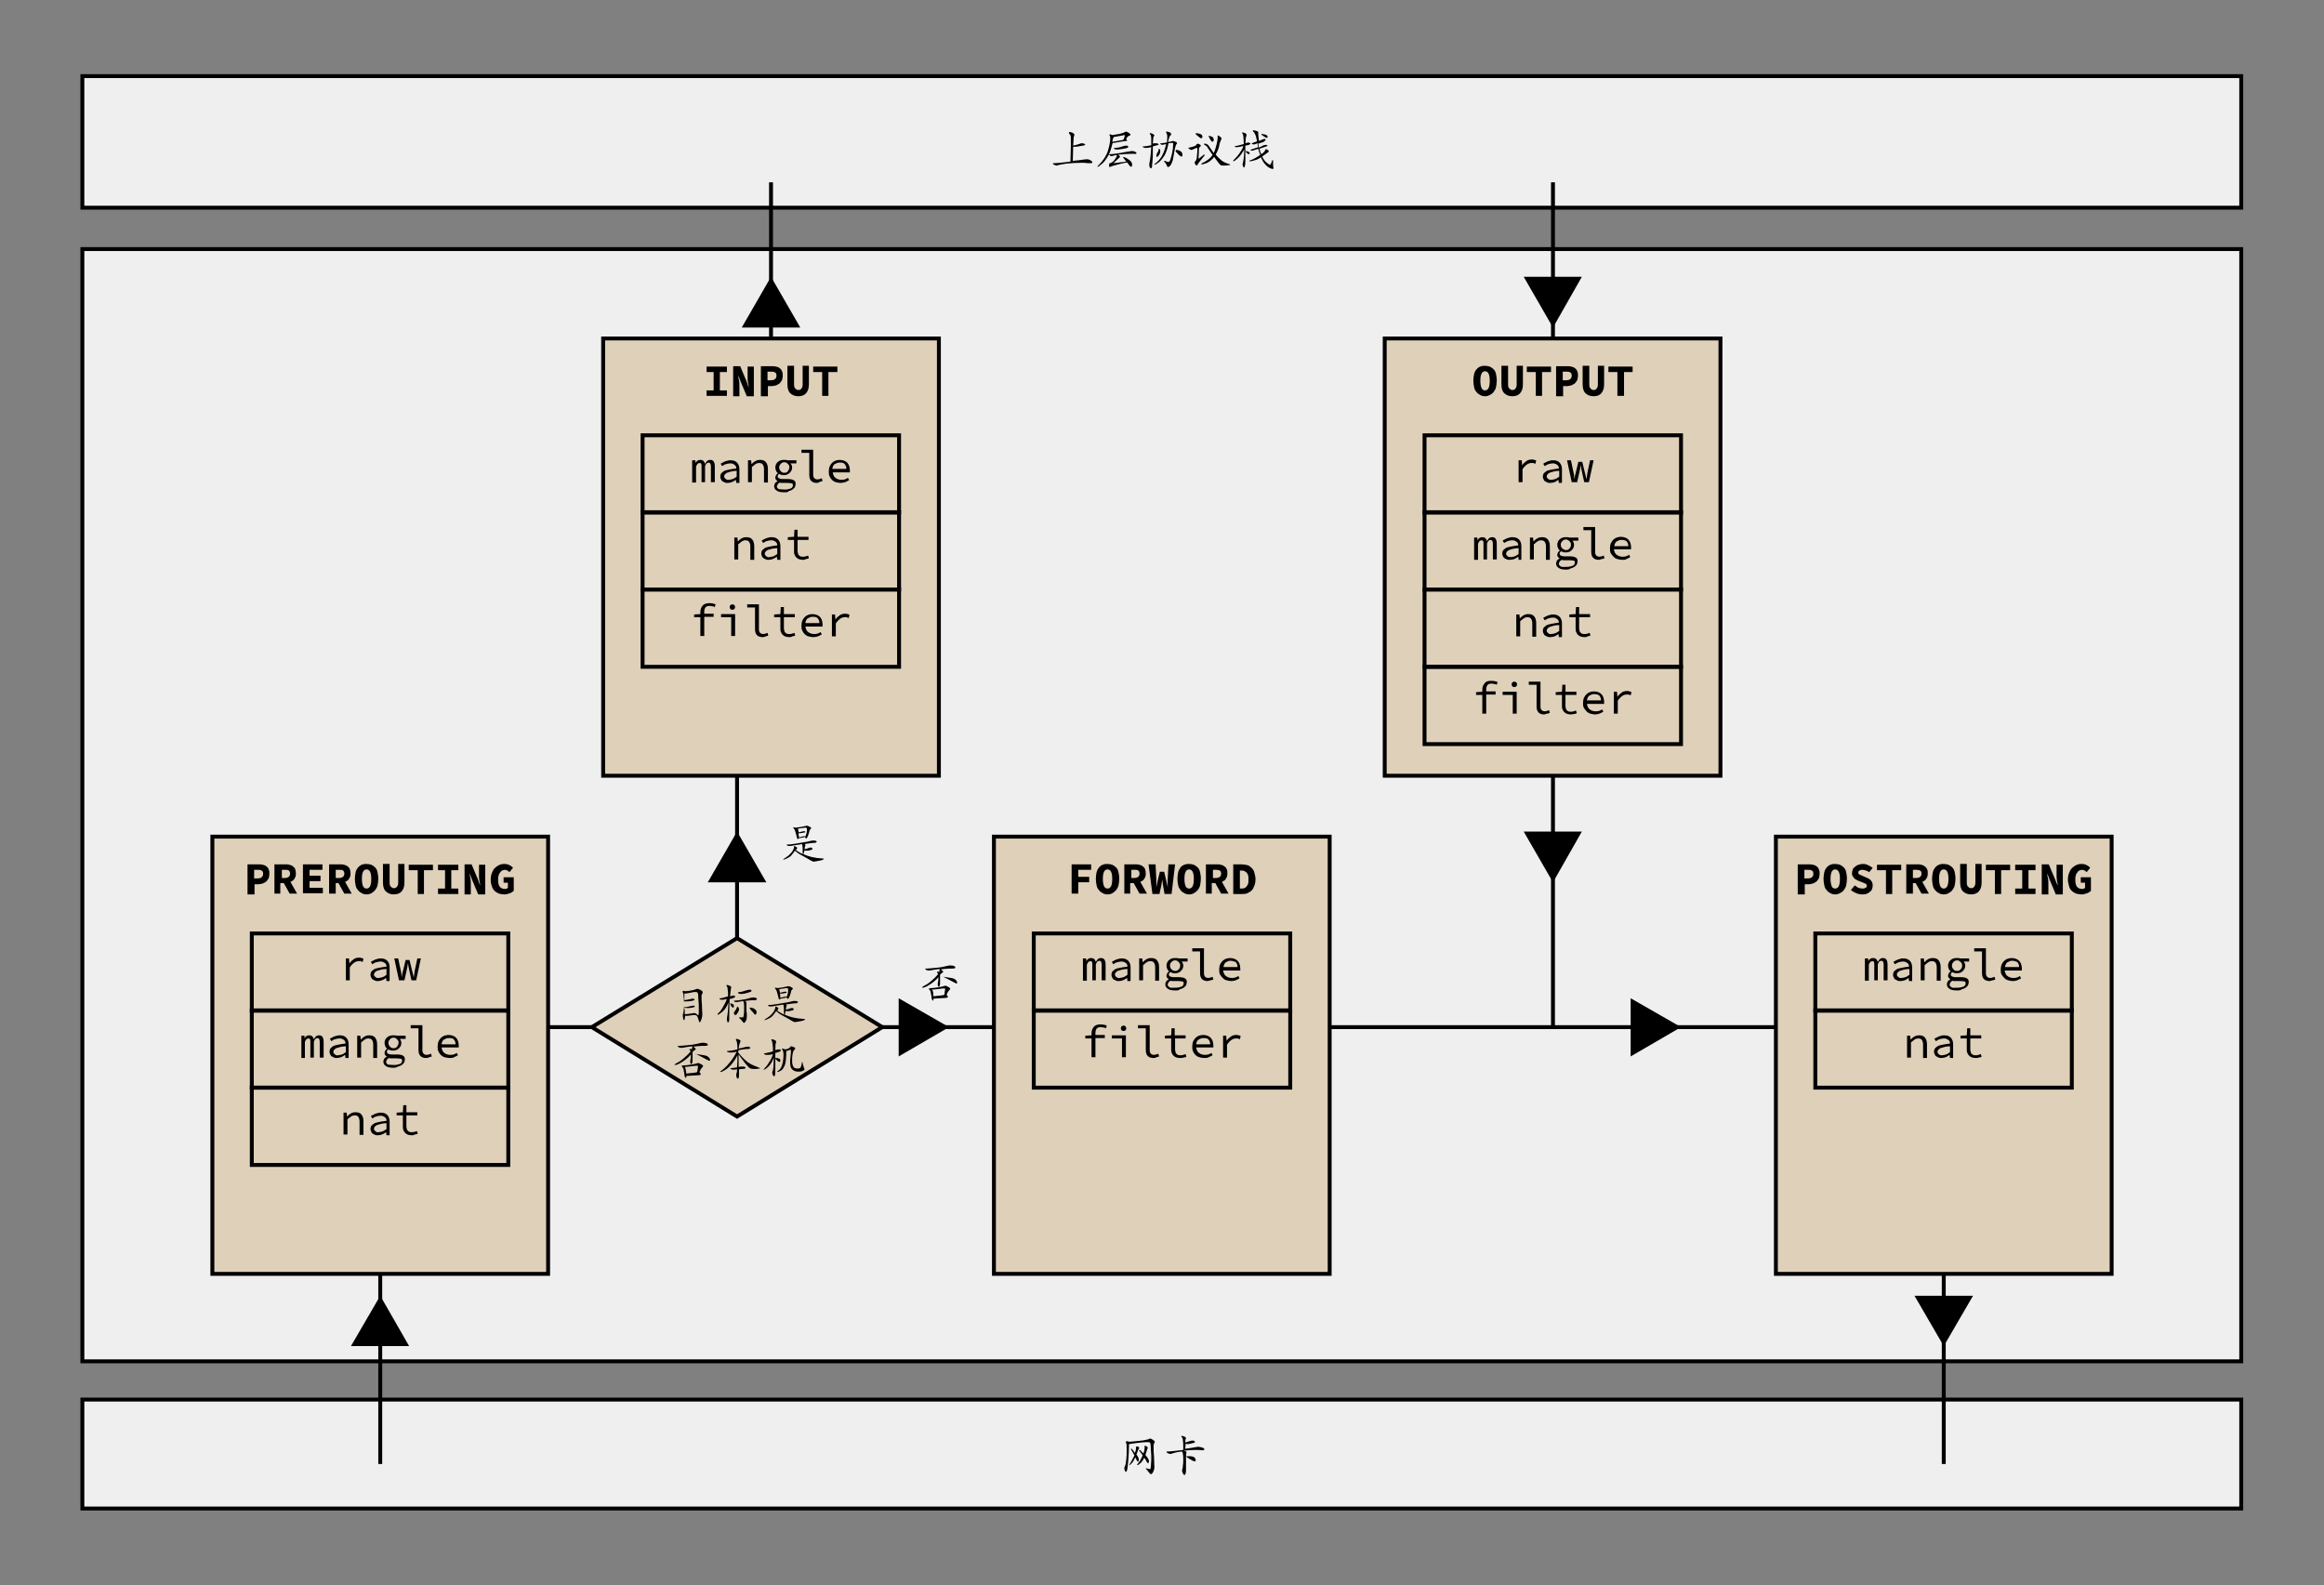<?xml version="1.0" encoding="utf-8"?>
<!-- Generator: Adobe Illustrator 18.0.0, SVG Export Plug-In . SVG Version: 6.00 Build 0)  -->
<!DOCTYPE svg PUBLIC "-//W3C//DTD SVG 1.1//EN" "http://www.w3.org/Graphics/SVG/1.1/DTD/svg11.dtd">
<svg version="1.1" id="图层_1" xmlns="http://www.w3.org/2000/svg" xmlns:xlink="http://www.w3.org/1999/xlink" x="0px" y="0px"
	 viewBox="0 0 595.3 406" enable-background="new 0 0 595.3 406" xml:space="preserve">
<rect x="0" y="0" width="595.3" height="406" fill="#808080" stroke="none"/>
<rect x="21.1" y="19.5" fill="#EFEFEF" stroke="#000000" stroke-miterlimit="10" width="553" height="33.7"/>
<rect x="21.1" y="63.8" fill="#EFEFEF" stroke="#000000" stroke-miterlimit="10" width="553" height="284.9"/>
<rect x="21.1" y="358.5" fill="#EFEFEF" stroke="#000000" stroke-miterlimit="10" width="553" height="27.9"/>
<g>
	<path d="M274.8,41.2c1.1-0.1,2-0.2,2.6-0.3c0.6-0.1,0.9-0.1,1-0.1c0.4,0,0.7,0.1,1,0.3c0.3,0.2,0.4,0.3,0.4,0.5
		c0,0.2-0.2,0.2-0.6,0.2c-0.1,0-0.3,0-0.5,0c-0.5-0.1-1.1-0.1-1.8-0.1c-1.3,0-2.5,0.1-3.7,0.2c-1.2,0.2-1.9,0.3-2.2,0.4
		c-0.1,0.1-0.3,0.1-0.4,0.1s-0.3-0.1-0.6-0.2c-0.2-0.1-0.3-0.2-0.3-0.3c0-0.1,0.1-0.1,0.4-0.1c0.4,0,1.8-0.1,4.1-0.4l0.1-3.9
		c0-0.9,0-1.6,0-2.1s-0.1-0.9-0.3-1c-0.1-0.2-0.2-0.3-0.2-0.4s0.1-0.2,0.2-0.2s0.4,0.1,0.7,0.2c0.4,0.2,0.5,0.3,0.5,0.5
		c0,0.1,0,0.2-0.1,0.4c-0.1,0.2-0.1,1-0.2,2.4c0.6-0.1,1.2-0.3,1.8-0.5c0.1-0.1,0.3-0.1,0.4-0.1s0.3,0,0.6,0.1
		c0.2,0.1,0.3,0.2,0.3,0.2c0,0.1-0.1,0.1-0.2,0.2c-0.1,0.1-0.5,0.1-1,0.2c-0.6,0.1-1,0.2-1.3,0.2c-0.3,0-0.5,0-0.6,0L274.8,41.2z"/>
	<path d="M284.9,34.6c0.6-0.1,1.2-0.2,1.9-0.3c0.6-0.2,1.1-0.3,1.2-0.4c0.2-0.1,0.3-0.2,0.4-0.2s0.3,0.1,0.7,0.3
		c0.3,0.2,0.5,0.4,0.5,0.5s-0.1,0.2-0.4,0.3c-0.1,0-0.2,0.1-0.4,0.3c-0.2,0.2-0.3,0.4-0.3,0.5c0,0.1,0,0.1,0.1,0.2s0.1,0.1,0.1,0.2
		s-0.1,0.1-0.2,0.1c-0.1,0-0.4,0.1-0.8,0.1l-1.2,0.2c-0.7,0.1-1.1,0.2-1.2,0.2s-0.2,0-0.3,0c-0.1,0.5-0.3,1.1-0.5,1.8
		c-0.2,0.6-0.4,1.2-0.7,1.6c-0.2,0.4-0.5,0.8-0.8,1.2c-0.3,0.4-0.6,0.7-0.9,0.9c-0.3,0.2-0.5,0.4-0.6,0.5s-0.2,0.1-0.3,0.1
		s-0.1,0-0.1,0c0-0.1,0.1-0.2,0.4-0.5c1.1-1.1,1.9-2.3,2.3-3.6c0.4-1.3,0.6-2.4,0.6-3.2c0-0.2,0-0.4-0.1-0.6
		c-0.1-0.1-0.1-0.2-0.1-0.3c0-0.1,0.1-0.1,0.2-0.1S284.6,34.5,284.9,34.6z M286.1,39.7c-0.2,0-0.6,0.1-1,0.2
		c-0.2,0.1-0.4,0.1-0.5,0.1c-0.1,0-0.2-0.1-0.3-0.2c-0.1-0.1-0.2-0.2-0.2-0.2s0.1-0.1,0.2-0.1c0.5,0,1.4-0.1,2.6-0.3
		c1.2-0.2,2-0.4,2.3-0.4c0.3-0.1,0.6-0.1,0.9-0.1s0.5,0.1,0.7,0.2c0.2,0.1,0.3,0.2,0.3,0.3s0,0.2-0.1,0.2c-0.1,0-0.2,0.1-0.4,0
		c-0.2,0-0.4,0-0.8,0c-1,0-2.1,0.1-3.4,0.2c0.3,0.2,0.5,0.4,0.5,0.5c0,0.1-0.1,0.2-0.2,0.3c-0.5,0.5-1,0.9-1.5,1.4l3.3-0.4
		c-0.3-0.4-0.5-0.6-0.6-0.8c-0.1-0.1-0.2-0.2-0.2-0.3s0-0.1,0.1-0.1c0.1,0,0.4,0.1,0.9,0.4c0.5,0.3,0.8,0.5,1,0.8
		c0.2,0.2,0.3,0.5,0.3,0.7c0,0.2,0,0.4-0.1,0.5c-0.1,0.1-0.1,0.1-0.2,0.1s-0.2-0.1-0.3-0.2c-0.1-0.1-0.3-0.4-0.7-0.9
		c-1.1,0.2-1.9,0.4-2.6,0.6c-0.7,0.2-1.2,0.3-1.6,0.5c-0.1,0-0.2,0.1-0.2,0.1c-0.1,0-0.2-0.1-0.2-0.3c0-0.1,0-0.2,0-0.3
		c0-0.2,0-0.3,0.1-0.3c0-0.1,0.1-0.1,0.2-0.1c0.3-0.1,0.6-0.3,0.8-0.5s0.4-0.5,0.6-0.8c0.2-0.3,0.3-0.5,0.3-0.7
		C286.1,39.8,286.1,39.7,286.1,39.7z M284.9,36.3c0.4,0,0.9-0.1,1.4-0.2c0.5-0.1,0.9-0.2,1.1-0.2s0.3-0.1,0.4-0.2
		c0.1-0.1,0.1-0.2,0.2-0.5c0.1-0.3,0.1-0.4,0.1-0.5s0-0.1-0.1-0.1s-0.4,0.1-1,0.2c-0.6,0.1-1.2,0.2-1.7,0.3
		C285.1,35.4,285,35.8,284.9,36.3z M288.5,37.3c0.2,0,0.3,0,0.4,0.1c0.1,0.1,0.1,0.1,0.1,0.2c0,0.1,0,0.1-0.1,0.2
		c-0.1,0.1-0.5,0.2-1.1,0.3c-0.7,0.1-1.2,0.2-1.5,0.2c-0.3,0-0.6,0-0.7-0.1c-0.2-0.1-0.3-0.1-0.3-0.2c0-0.1,0.1-0.1,0.3-0.1
		s0.5-0.1,0.8-0.1c0.4-0.1,0.6-0.1,0.8-0.2C287.7,37.4,288.2,37.3,288.5,37.3z"/>
	<path d="M295.3,36.8c0.2-0.1,0.3-0.1,0.4-0.1c0.1,0,0.2,0,0.4,0c0.2,0,0.4,0,0.5,0.1c0.1,0.1,0.2,0.1,0.2,0.2
		c0,0.1-0.1,0.1-0.4,0.2c-0.3,0.1-0.7,0.2-1.1,0.3l0,1.7c0,0.7,0,1.5-0.1,2.2s-0.1,1.1-0.1,1.3c0,0.1-0.1,0.2-0.1,0.3
		c-0.1,0.1-0.1,0.1-0.2,0.1c-0.1,0-0.2-0.1-0.3-0.3c-0.1-0.2-0.1-0.4-0.1-0.6c0-0.2,0-0.5,0.1-0.8c0.2-1,0.3-2.3,0.4-3.7
		c-0.6,0.1-1,0.2-1.3,0.2c-0.2,0-0.4,0-0.6-0.1c-0.2-0.1-0.3-0.1-0.3-0.2c0-0.1,0.1-0.1,0.2-0.1c0.4,0,1.1-0.1,2-0.3
		c0-0.4,0-0.9,0-1.4c0-0.5,0-0.8-0.1-1c0-0.2-0.1-0.3-0.2-0.4c-0.1-0.1-0.1-0.2-0.1-0.2c0-0.1,0.1-0.1,0.2-0.1s0.3,0.1,0.6,0.2
		c0.3,0.2,0.4,0.3,0.4,0.4c0,0,0,0.1-0.1,0.2C295.4,34.9,295.4,35.6,295.3,36.8z M299.2,36.4c0.5-0.1,0.8-0.2,0.9-0.2
		s0.2-0.1,0.4-0.1c0.1,0,0.3,0.1,0.6,0.2s0.4,0.3,0.4,0.4c0,0.1-0.1,0.2-0.2,0.3c-0.1,0.1-0.2,0.6-0.4,1.3c-0.2,1.3-0.4,2.3-0.5,2.8
		c-0.2,0.6-0.4,1-0.6,1.3c-0.3,0.3-0.5,0.4-0.6,0.4c-0.1,0-0.2-0.1-0.2-0.2c-0.1-0.2-0.2-0.3-0.3-0.6c-0.1-0.2-0.3-0.4-0.4-0.5
		c-0.1-0.1-0.1-0.1-0.1-0.2c0,0,0-0.1,0.1-0.1s0.1,0,0.1,0c0.4,0.2,0.7,0.3,0.9,0.3c0.1,0,0.2-0.1,0.3-0.2c0.1-0.1,0.2-0.4,0.3-0.8
		s0.3-1,0.4-1.6s0.2-1.2,0.2-1.8c0-0.2,0-0.3,0-0.4c0-0.1-0.1-0.1-0.2-0.1c-0.2,0-0.5,0-1,0.1c-0.2,1.3-0.6,2.4-1,3.1
		c-0.5,0.8-1,1.4-1.5,1.8c-0.5,0.4-0.9,0.6-1,0.6c0,0-0.1,0-0.1-0.1s0.1-0.1,0.2-0.2c0.8-0.6,1.4-1.3,1.8-2.1s0.8-1.8,1-2.9
		c-0.5,0.1-0.8,0.2-0.9,0.2s-0.3,0-0.4-0.1c-0.2-0.1-0.2-0.2-0.2-0.2c0-0.1,0.1-0.1,0.3-0.1s0.7-0.1,1.4-0.2c0.1-0.6,0.1-1,0.1-1.5
		s-0.1-0.7-0.2-0.9c-0.1-0.1-0.1-0.2-0.1-0.3c0-0.1,0.1-0.1,0.2-0.1s0.4,0.1,0.7,0.2s0.4,0.3,0.4,0.5c0,0.1,0,0.1-0.1,0.2
		C299.6,34.8,299.4,35.4,299.2,36.4z M296.9,38.1c0.1,0,0.1,0.1,0.2,0.2s0.1,0.2,0.1,0.4c0,0.4-0.1,0.7-0.3,1
		c-0.2,0.3-0.4,0.5-0.5,0.5c-0.1,0-0.2-0.1-0.2-0.3c0-0.1,0-0.2,0.1-0.4c0-0.1,0.1-0.2,0.1-0.3c0.2-0.3,0.4-0.6,0.4-0.9
		C296.7,38.1,296.8,38.1,296.9,38.1z M301.3,38.4c0.1,0,0.3,0,0.6,0.1c0.3,0.1,0.5,0.2,0.7,0.4s0.3,0.5,0.3,0.8
		c0,0.2-0.1,0.4-0.2,0.4c-0.2,0-0.3-0.1-0.6-0.3s-0.4-0.5-0.7-0.7c-0.2-0.3-0.3-0.4-0.3-0.5C301.2,38.5,301.2,38.4,301.3,38.4z"/>
	<path d="M307,40.7c0.8-0.6,1.2-1,1.3-1c0.1-0.1,0.2-0.1,0.2-0.1c0.1,0,0.1,0,0.1,0.1c0,0.1-0.1,0.2-0.2,0.3c-0.1,0.1-0.4,0.5-0.8,1
		c-0.4,0.5-0.7,0.9-0.8,1.1c-0.1,0.2-0.2,0.3-0.3,0.3s-0.2-0.1-0.3-0.3c-0.1-0.2-0.2-0.3-0.2-0.4s0-0.2,0.1-0.3
		c0.1-0.1,0.2-0.2,0.3-0.4s0.2-0.6,0.2-1.2c0.1-0.6,0.1-1,0.1-1.3s0-0.5,0-0.5c0-0.1,0-0.1-0.1-0.1c0,0-0.2,0-0.4,0.1
		c-0.2,0.1-0.4,0.2-0.7,0.3c-0.1,0.1-0.3,0.1-0.4,0.1s-0.3-0.1-0.4-0.2s-0.3-0.2-0.3-0.3s0.1-0.1,0.3-0.1c0.4-0.1,0.8-0.2,1.1-0.3
		c0.3-0.1,0.6-0.2,0.6-0.4c0.2-0.2,0.3-0.3,0.4-0.3c0.1,0,0.3,0.1,0.5,0.2c0.2,0.1,0.3,0.2,0.3,0.3s-0.1,0.2-0.2,0.3
		c-0.2,0.1-0.3,0.4-0.3,0.7C307.1,38.7,307.1,39.5,307,40.7z M306.4,34.1c0.3,0,0.6,0.1,1,0.2c0.4,0.1,0.6,0.4,0.6,0.7
		c0,0.1,0,0.2-0.1,0.3c-0.1,0.1-0.1,0.1-0.2,0.1s-0.2,0-0.3-0.1s-0.3-0.2-0.5-0.4c-0.2-0.2-0.4-0.3-0.5-0.4s-0.1-0.2-0.1-0.2
		S306.2,34.1,306.4,34.1z M311.4,39.6c0.5,0.6,1,1.1,1.5,1.5c0.5,0.4,1.2,0.7,1.9,0.9c0.2,0.1,0.3,0.1,0.3,0.2s-0.1,0.1-0.2,0.1
		c-0.1,0-0.4,0-0.7,0.1c-0.4,0-0.7,0-0.9,0c-0.3,0-0.4,0-0.6-0.1c-0.1-0.1-0.3-0.2-0.5-0.5c-0.2-0.3-0.6-0.8-1.2-1.6
		c-0.3,0.4-0.7,0.8-1.1,1.1s-0.8,0.5-1.2,0.6c-0.4,0.1-0.6,0.2-0.8,0.2c-0.1,0-0.2,0-0.2-0.1s0.1-0.1,0.2-0.2
		c1.3-0.6,2.2-1.3,2.7-2.1c-0.3-0.4-0.5-0.8-0.8-1.2c-0.3-0.4-0.5-0.7-0.6-0.9c-0.1-0.2-0.3-0.3-0.5-0.4c-0.2-0.1-0.3-0.2-0.3-0.3
		s0.1-0.1,0.2-0.1c0.1,0,0.3,0,0.5,0.1c0.2,0.1,0.5,0.3,0.7,0.7l1.1,1.6c0.3-0.6,0.5-1.3,0.7-2.1s0.3-1.4,0.3-1.7c0-0.1,0-0.2,0-0.2
		s0-0.2,0-0.3s0-0.2,0.1-0.2s0.3,0.1,0.5,0.3c0.3,0.2,0.4,0.3,0.4,0.5c0,0.1-0.1,0.3-0.2,0.5c-0.1,0.2-0.2,0.5-0.3,0.8
		C312.3,37.8,311.9,38.7,311.4,39.6z M310.9,35.8c0,0.3-0.1,0.5-0.3,0.5c-0.2,0-0.4-0.2-0.6-0.6c-0.2-0.4-0.4-0.7-0.4-0.8
		c0-0.1,0-0.1,0.1-0.1c0.2,0,0.4,0.1,0.7,0.2S310.9,35.4,310.9,35.8z"/>
	<path d="M319,36.7c0.4-0.1,0.6-0.2,0.7-0.2s0.3,0,0.4,0.1c0.1,0.1,0.2,0.1,0.2,0.2c0,0.1-0.1,0.1-0.2,0.2c-0.1,0.1-0.5,0.2-1.1,0.3
		c0,0.3,0,0.6,0,0.9l0,2.9c0,0.6,0,1-0.1,1.3c-0.1,0.3-0.1,0.5-0.2,0.5s-0.2-0.1-0.3-0.3c-0.1-0.2-0.1-0.4-0.1-0.5
		c0-0.2,0-0.3,0.1-0.5c0.2-0.8,0.3-1.9,0.3-3.3c-0.5,0.9-1,1.6-1.6,2.2c-0.6,0.5-0.9,0.8-1.1,0.8c0,0-0.1,0-0.1-0.1s0-0.1,0.1-0.2
		c0.4-0.4,0.9-0.9,1.4-1.6s0.9-1.3,1.1-2c-0.9,0.2-1.4,0.3-1.6,0.3s-0.4,0-0.5-0.1s-0.2-0.1-0.2-0.1s0.1-0.1,0.3-0.1
		c0.3,0,1-0.2,2.1-0.5c0-0.9-0.1-1.6-0.1-1.9c0-0.3-0.1-0.6-0.2-0.7s-0.1-0.3-0.1-0.3s0-0.1,0.1-0.1s0.3,0.1,0.6,0.2
		s0.4,0.3,0.4,0.4c0,0.1,0,0.1,0,0.2c-0.1,0.2-0.1,0.4-0.2,0.7C319.1,35.6,319.1,36.1,319,36.7z M319.2,38.7c0.1,0,0.2,0,0.4,0.1
		c0.2,0.1,0.3,0.1,0.4,0.2c0.1,0.1,0.1,0.2,0.1,0.3c0,0.1-0.1,0.2-0.2,0.2c-0.1,0-0.3-0.1-0.5-0.3s-0.3-0.4-0.3-0.4
		C319.1,38.7,319.2,38.7,319.2,38.7z M323.3,40.1c0.4,0.8,0.8,1.3,1.2,1.6c0.4,0.3,0.7,0.5,0.8,0.5c0.1,0,0.1-0.1,0.2-0.2
		c0.1-0.1,0.2-0.4,0.3-0.7c0.1-0.2,0.1-0.3,0.2-0.3c0.1,0,0.1,0.1,0.1,0.2l0,0.5c0,0.5,0,0.9,0.1,1.2c0,0.1,0,0.1,0,0.2
		c0,0.1-0.1,0.2-0.2,0.2c-0.1,0-0.4-0.1-0.8-0.3s-0.8-0.5-1.2-1c-0.4-0.4-0.7-1-1-1.7c-0.6,0.4-1.2,0.7-1.8,0.8
		c-0.5,0.2-0.9,0.2-1,0.2s-0.2,0-0.2-0.1c0-0.1,0.1-0.1,0.2-0.1c0.9-0.3,1.7-0.8,2.6-1.4c-0.2-0.6-0.4-1.1-0.5-1.6
		c-0.3,0.1-0.5,0.2-0.6,0.2c-0.5,0.2-0.9,0.3-1,0.3c-0.1,0-0.3,0-0.3-0.1s-0.1-0.1-0.1-0.1c0,0,0.1-0.1,0.2-0.1
		c0.6-0.2,1.2-0.4,1.8-0.6c-0.1-0.3-0.2-0.7-0.2-1c-0.5,0.2-0.8,0.3-0.9,0.3s-0.3,0-0.4-0.1c-0.1,0-0.2-0.1-0.2-0.1s0.1-0.1,0.3-0.2
		c0.2-0.1,0.6-0.2,1.1-0.4c-0.2-0.9-0.3-1.5-0.5-1.8s-0.2-0.6-0.4-0.6c-0.1-0.1-0.2-0.2-0.2-0.3s0.1-0.1,0.2-0.1s0.3,0,0.6,0.1
		c0.2,0.1,0.4,0.1,0.5,0.2c0.1,0.1,0.1,0.1,0.1,0.2s0,0.1,0,0.2c0,0.1,0,0.1,0,0.2c0,0.4,0.1,1,0.2,1.8l1-0.4
		c0.2-0.1,0.3-0.1,0.4-0.1c0.1,0,0.2,0,0.3,0.1S324,36,324,36s0,0.1-0.1,0.2s-0.6,0.3-1.6,0.6c0,0.2,0.1,0.5,0.2,1
		c0.6-0.3,0.9-0.4,1-0.5s0.2-0.1,0.3-0.1c0.1,0,0.3-0.1,0.4-0.1s0.2,0,0.3,0.1s0.2,0.1,0.2,0.1c0,0.1-0.2,0.2-0.6,0.3l-1.5,0.5
		c0.2,0.8,0.4,1.3,0.5,1.4c0.3-0.2,0.5-0.4,0.7-0.6c0.2-0.2,0.3-0.4,0.3-0.5c0-0.1,0.1-0.2,0.2-0.2s0.2,0.1,0.4,0.2
		c0.2,0.1,0.3,0.2,0.3,0.3s0,0.2-0.1,0.2c-0.1,0.1-0.1,0.1-0.2,0.2l-0.3,0.2c-0.1,0.1-0.2,0.2-0.4,0.3L323.3,40.1z M323.7,34.4
		c0.3,0,0.5,0.1,0.7,0.2c0.2,0.1,0.3,0.3,0.3,0.5c0,0.2-0.1,0.2-0.2,0.2c-0.1,0-0.4-0.1-0.8-0.4c-0.4-0.3-0.6-0.4-0.6-0.5
		s0.1-0.1,0.2-0.1C323.5,34.4,323.7,34.4,323.7,34.4z"/>
</g>
<g>
	<path d="M289.2,369.3c0.5,0,1.2-0.1,2.3-0.2c1.1-0.1,1.8-0.2,2.1-0.3s0.6-0.1,0.7-0.2c0.1-0.1,0.3-0.1,0.4-0.1s0.3,0.1,0.6,0.3
		c0.3,0.2,0.5,0.4,0.5,0.5c0,0.1,0,0.2-0.1,0.3c-0.1,0.1-0.1,0.3-0.2,0.5c0,0.2,0,0.5,0,0.9s0,1.1,0.1,2.1l0.1,2.7
		c0,0.4-0.1,0.8-0.3,1.2s-0.4,0.6-0.6,0.6c-0.1,0-0.2-0.1-0.3-0.2s-0.2-0.3-0.4-0.5c-0.2-0.2-0.3-0.4-0.4-0.5
		c-0.1-0.1-0.2-0.2-0.2-0.2c0,0,0-0.1,0.1-0.1c0.1,0,0.2,0,0.4,0.1c0.2,0.1,0.3,0.1,0.5,0.1c0.1,0,0.2,0,0.2-0.1
		c0-0.1,0.1-0.3,0.1-0.7s0.1-1,0.1-1.7s0-1.6-0.1-2.4c0-0.8-0.1-1.3-0.1-1.5c0-0.2-0.1-0.3-0.2-0.4c-0.1-0.1-0.3-0.1-0.5-0.1
		s-0.8,0-1.7,0.1c-0.9,0.1-1.9,0.2-3.1,0.4c0,1.6-0.1,3-0.2,4.3c-0.1,1.3-0.2,2.1-0.3,2.4c-0.1,0.3-0.2,0.4-0.3,0.4
		s-0.2-0.1-0.3-0.4s-0.1-0.4-0.1-0.5c0-0.1,0-0.2,0.1-0.4c0.2-0.4,0.3-1,0.4-1.8s0.1-1.7,0.1-2.6c0-0.9,0-1.4-0.1-1.6
		s-0.1-0.3-0.1-0.4c0-0.1,0.1-0.1,0.2-0.1C288.7,369.1,288.9,369.2,289.2,369.3z M290.7,372.2c0.2-0.5,0.3-1,0.3-1.2
		c0-0.1,0-0.2,0-0.2c0-0.1,0-0.1,0-0.1c0-0.1,0-0.2,0.2-0.2c0.1,0,0.2,0,0.4,0.1c0.2,0.1,0.2,0.2,0.2,0.3c0,0.1,0,0.2-0.1,0.2
		c-0.1,0.1-0.3,0.6-0.6,1.5c0.3,0.3,0.4,0.6,0.5,0.8c0.1,0.2,0.1,0.3,0.1,0.5c0,0.3-0.1,0.5-0.2,0.5c-0.1,0-0.2-0.1-0.3-0.3
		c-0.1-0.2-0.2-0.5-0.4-0.8c-0.3,0.7-0.6,1.2-0.9,1.5c-0.3,0.3-0.5,0.5-0.6,0.5c0,0,0,0,0-0.1s0-0.1,0.1-0.2
		c0.3-0.5,0.7-1.2,1.2-2.2c-0.4-0.7-0.7-1.2-0.8-1.4c0-0.1-0.1-0.1-0.1-0.2c0-0.1,0-0.1,0.1-0.1c0,0,0.1,0,0.1,0
		c0,0,0.2,0.2,0.4,0.5C290.5,371.9,290.7,372.1,290.7,372.2z M293.4,372.7c0.6,0.7,0.9,1.2,0.9,1.5c0,0.4-0.1,0.6-0.2,0.6
		c-0.1,0-0.2-0.1-0.4-0.4c-0.1-0.3-0.3-0.6-0.6-1c-0.3,0.6-0.6,1.1-1,1.4c-0.3,0.3-0.6,0.5-0.7,0.5c0,0-0.1,0-0.1-0.1s0-0.1,0.1-0.2
		c0.4-0.5,0.9-1.2,1.3-2.2c-0.1-0.2-0.4-0.6-0.8-1.1c-0.1-0.1-0.1-0.1-0.1-0.2s0-0.1,0.1-0.1c0,0,0.1,0,0.2,0.1l0.4,0.4
		c0.2,0.2,0.3,0.3,0.4,0.4c0.2-0.5,0.3-1,0.3-1.4c0-0.1,0-0.2,0-0.3c0-0.1,0-0.1,0-0.2s0-0.1,0.1-0.1s0.2,0.1,0.4,0.2
		c0.2,0.1,0.3,0.2,0.3,0.4c0,0.1,0,0.1-0.1,0.2C293.9,371.1,293.7,371.7,293.4,372.7z"/>
	<path d="M303.6,371.1c0.9-0.1,2-0.3,3.2-0.5c0.1,0,0.1,0,0.2,0c0.3,0,0.6,0.1,1,0.2c0.3,0.1,0.5,0.3,0.5,0.4c0,0.1,0,0.1-0.1,0.2
		c-0.1,0.1-0.2,0.1-0.4,0.1c-0.5-0.1-1.2-0.1-2-0.1c-0.8,0-1.7,0.1-2.7,0.2c0.2,0.1,0.4,0.2,0.5,0.2s0.1,0.1,0.1,0.2
		c0,0.1,0,0.1,0,0.2c-0.1,0.3-0.1,0.8-0.1,1.5c0,0.7,0,1.2,0,1.5l0,1c0,0.5,0,0.9-0.1,1.2c-0.1,0.3-0.1,0.4-0.3,0.4
		s-0.2-0.1-0.4-0.4c-0.1-0.3-0.2-0.5-0.2-0.6s0-0.2,0-0.3c0.1-0.2,0.2-0.6,0.2-1.1c0.1-0.5,0.1-1,0.1-1.5c0-1.1-0.1-1.8-0.3-2.1
		c-1.1,0.1-2,0.3-2.8,0.6c-0.1,0-0.2,0-0.4,0c-0.1,0-0.3-0.1-0.5-0.2c-0.2-0.1-0.3-0.2-0.3-0.3c0-0.1,0.1-0.1,0.4-0.1
		c0.3,0,1.6-0.1,3.9-0.4c0-1.2,0-2-0.1-2.4c0-0.4-0.1-0.7-0.3-0.9c-0.1-0.1-0.1-0.2-0.1-0.2c0-0.1,0.1-0.1,0.2-0.1
		c0.1,0,0.3,0.1,0.6,0.2c0.3,0.1,0.4,0.3,0.4,0.4c0,0.1,0,0.1-0.1,0.2c0,0.1-0.1,0.4-0.1,0.9c0.6-0.2,1-0.3,1.3-0.4s0.5-0.1,0.6-0.1
		c0.1,0,0.2,0,0.4,0.1c0.1,0.1,0.2,0.1,0.2,0.2c0,0.1,0,0.1-0.1,0.2s-0.3,0.1-0.7,0.2c-0.4,0.1-0.7,0.2-1,0.2c-0.2,0-0.4,0-0.6-0.1
		C303.7,369.9,303.7,370.5,303.6,371.1z M304.4,373c0.4,0,0.8,0,1.1,0.1s0.5,0.2,0.6,0.4s0.2,0.4,0.2,0.5c0,0.2-0.1,0.3-0.3,0.3
		c-0.1,0-0.2,0-0.4-0.1s-0.5-0.3-0.9-0.5c-0.4-0.3-0.7-0.4-0.7-0.5c-0.1,0-0.1-0.1-0.1-0.1c0,0,0-0.1,0.1-0.1
		C304,373,304.2,373,304.4,373z"/>
</g>
<rect x="54.4" y="214.3" fill="#DFD0BA" stroke="#000000" stroke-miterlimit="10" width="86" height="112"/>
<g>
	<path d="M63.4,229v-7.6h2.7c0.4,0,0.8,0,1.2,0.1c0.4,0.1,0.7,0.2,0.9,0.4c0.3,0.2,0.5,0.4,0.6,0.8c0.2,0.3,0.2,0.7,0.2,1.2
		c0,0.4-0.1,0.8-0.2,1.1c-0.2,0.3-0.4,0.6-0.6,0.8c-0.3,0.2-0.6,0.4-0.9,0.5c-0.4,0.1-0.7,0.2-1.1,0.2h-1v2.6H63.4z M65.2,225H66
		c0.9,0,1.4-0.4,1.4-1.2c0-0.4-0.1-0.7-0.4-0.8c-0.2-0.2-0.6-0.2-1-0.2h-0.9V225z"/>
	<path d="M70.3,229v-7.6H73c0.4,0,0.8,0,1.1,0.1c0.4,0.1,0.7,0.2,0.9,0.4c0.3,0.2,0.5,0.4,0.6,0.7s0.2,0.7,0.2,1.1
		c0,0.6-0.1,1-0.4,1.4c-0.2,0.4-0.6,0.6-1,0.8l1.7,3h-1.9l-1.5-2.7h-0.9v2.7H70.3z M72.1,224.9h0.8c0.9,0,1.4-0.4,1.4-1.1
		c0-0.4-0.1-0.6-0.3-0.8s-0.6-0.2-1-0.2h-0.8V224.9z"/>
	<path d="M77.6,229v-7.6h5v1.4h-3.3v1.5h2.8v1.4h-2.8v1.7h3.4v1.4H77.6z"/>
	<path d="M84.3,229v-7.6H87c0.4,0,0.8,0,1.1,0.1c0.4,0.1,0.7,0.2,0.9,0.4c0.3,0.2,0.5,0.4,0.6,0.7s0.2,0.7,0.2,1.1
		c0,0.6-0.1,1-0.4,1.4c-0.2,0.4-0.6,0.6-1,0.8l1.7,3h-1.9l-1.5-2.7H86v2.7H84.3z M86,224.9h0.8c0.9,0,1.4-0.4,1.4-1.1
		c0-0.4-0.1-0.6-0.3-0.8s-0.6-0.2-1-0.2H86V224.9z"/>
	<path d="M93.9,229.1c-0.4,0-0.9-0.1-1.2-0.3c-0.4-0.2-0.7-0.4-1-0.8c-0.3-0.3-0.5-0.7-0.6-1.2s-0.2-1.1-0.2-1.7
		c0-0.6,0.1-1.2,0.2-1.7s0.4-0.9,0.6-1.2c0.3-0.3,0.6-0.6,1-0.7c0.4-0.2,0.8-0.2,1.2-0.2c0.4,0,0.9,0.1,1.2,0.2
		c0.4,0.2,0.7,0.4,1,0.7c0.3,0.3,0.5,0.7,0.6,1.2s0.2,1,0.2,1.7c0,0.6-0.1,1.2-0.2,1.7s-0.4,0.9-0.6,1.2c-0.3,0.3-0.6,0.6-1,0.8
		C94.8,229,94.3,229.1,93.9,229.1z M93.9,227.6c0.4,0,0.7-0.2,0.9-0.6c0.2-0.4,0.3-1,0.3-1.9c0-0.8-0.1-1.4-0.3-1.8
		c-0.2-0.4-0.5-0.6-0.9-0.6s-0.7,0.2-0.9,0.6c-0.2,0.4-0.3,1-0.3,1.8c0,0.8,0.1,1.4,0.3,1.9C93.2,227.4,93.5,227.6,93.9,227.6z"/>
	<path d="M100.9,229.1c-0.9,0-1.6-0.3-2.1-0.8c-0.5-0.5-0.7-1.3-0.7-2.3v-4.7h1.7v4.8c0,0.5,0.1,0.8,0.3,1c0.2,0.2,0.4,0.4,0.8,0.4
		c0.4,0,0.6-0.1,0.8-0.4c0.2-0.2,0.3-0.6,0.3-1v-4.8h1.6v4.7c0,1-0.2,1.7-0.7,2.3C102.5,228.8,101.8,229.1,100.9,229.1z"/>
	<path d="M107,229v-6.1h-2.3v-1.4h6.2v1.4h-2.3v6.1H107z"/>
	<path d="M112.2,229v-1.4h1.8v-4.7h-1.8v-1.4h5.2v1.4h-1.8v4.7h1.8v1.4H112.2z"/>
	<path d="M119,229v-7.6h1.8l1.6,3.8l0.6,1.7h0c0-0.4-0.1-0.8-0.2-1.3c-0.1-0.5-0.1-1-0.1-1.4v-2.7h1.6v7.6h-1.8l-1.6-3.8l-0.6-1.6h0
		c0,0.4,0.1,0.9,0.2,1.3c0.1,0.5,0.1,0.9,0.1,1.4v2.7H119z"/>
	<path d="M129.2,229.1c-0.5,0-0.9-0.1-1.4-0.2c-0.4-0.2-0.8-0.4-1.1-0.7c-0.3-0.3-0.6-0.7-0.7-1.2c-0.2-0.5-0.3-1-0.3-1.7
		c0-0.6,0.1-1.2,0.3-1.7c0.2-0.5,0.4-0.9,0.7-1.2c0.3-0.3,0.7-0.6,1.1-0.8c0.4-0.2,0.9-0.3,1.4-0.3c0.5,0,0.9,0.1,1.3,0.3
		c0.4,0.2,0.7,0.4,0.9,0.7l-0.9,1.1c-0.2-0.2-0.3-0.3-0.5-0.4c-0.2-0.1-0.4-0.2-0.7-0.2c-0.2,0-0.5,0.1-0.7,0.2
		c-0.2,0.1-0.4,0.3-0.5,0.5c-0.2,0.2-0.3,0.5-0.4,0.8c-0.1,0.3-0.1,0.6-0.1,1c0,0.8,0.1,1.4,0.4,1.8c0.3,0.4,0.7,0.6,1.4,0.6
		c0.1,0,0.3,0,0.4-0.1c0.1,0,0.2-0.1,0.3-0.2v-1.3h-1.1v-1.4h2.6v3.5c-0.3,0.2-0.6,0.5-1,0.6C130.1,229,129.7,229.1,129.2,229.1z"/>
</g>
<rect x="64.5" y="239.1" fill="none" stroke="#000000" stroke-miterlimit="10" width="65.7" height="19.8"/>
<rect x="64.5" y="258.8" fill="none" stroke="#000000" stroke-miterlimit="10" width="65.7" height="19.8"/>
<g>
	<path d="M88,290.7V285h0.8l0.1,1h0c0.3-0.3,0.6-0.6,1-0.8c0.3-0.2,0.7-0.3,1.2-0.3c0.7,0,1.2,0.2,1.5,0.6c0.3,0.4,0.5,0.9,0.5,1.7
		v3.5h-1v-3.4c0-0.5-0.1-0.9-0.3-1.2c-0.2-0.3-0.5-0.4-1-0.4c-0.2,0-0.3,0-0.5,0.1c-0.1,0-0.3,0.1-0.4,0.2c-0.1,0.1-0.3,0.2-0.4,0.3
		c-0.1,0.1-0.3,0.3-0.5,0.4v3.9H88z"/>
	<path d="M96.8,290.8c-0.3,0-0.5,0-0.7-0.1c-0.2-0.1-0.4-0.2-0.6-0.3c-0.2-0.1-0.3-0.3-0.4-0.5s-0.2-0.4-0.2-0.7
		c0-0.3,0.1-0.6,0.2-0.8c0.2-0.2,0.4-0.4,0.7-0.6c0.3-0.2,0.8-0.3,1.3-0.4c0.5-0.1,1.1-0.2,1.9-0.3c0-0.2,0-0.4-0.1-0.5
		c-0.1-0.2-0.1-0.3-0.3-0.4c-0.1-0.1-0.3-0.2-0.5-0.3c-0.2-0.1-0.4-0.1-0.7-0.1c-0.4,0-0.7,0.1-1.1,0.2s-0.6,0.3-0.9,0.5l-0.4-0.6
		c0.1-0.1,0.3-0.2,0.5-0.3s0.4-0.2,0.6-0.3c0.2-0.1,0.4-0.1,0.7-0.2s0.5-0.1,0.7-0.1c0.8,0,1.3,0.2,1.7,0.6c0.4,0.4,0.6,1,0.6,1.7
		v3.5h-0.8l-0.1-0.8h0c-0.3,0.2-0.7,0.5-1.1,0.6C97.5,290.7,97.2,290.8,96.8,290.8z M97,290c0.3,0,0.6-0.1,1-0.2
		c0.3-0.1,0.6-0.3,1-0.6v-1.5c-0.6,0-1.1,0.1-1.5,0.2c-0.4,0.1-0.7,0.2-1,0.3c-0.2,0.1-0.4,0.3-0.5,0.4s-0.2,0.3-0.2,0.5
		c0,0.2,0,0.3,0.1,0.4c0.1,0.1,0.2,0.2,0.3,0.3c0.1,0.1,0.2,0.1,0.4,0.2S96.8,290,97,290z"/>
	<path d="M105.4,290.8c-0.4,0-0.8-0.1-1-0.2c-0.3-0.1-0.5-0.3-0.7-0.5c-0.2-0.2-0.3-0.5-0.4-0.7s-0.1-0.6-0.1-1v-2.7h-1.6v-0.7
		l1.6-0.1l0.1-1.8h0.8v1.8h2.8v0.8h-2.8v2.7c0,0.3,0,0.5,0.1,0.7c0,0.2,0.1,0.4,0.2,0.5c0.1,0.1,0.3,0.2,0.4,0.3
		c0.2,0.1,0.4,0.1,0.7,0.1s0.5,0,0.7-0.1c0.2,0,0.4-0.1,0.6-0.2l0.2,0.7c-0.3,0.1-0.5,0.2-0.8,0.2
		C106.1,290.8,105.8,290.8,105.4,290.8z"/>
</g>
<rect x="64.5" y="278.6" fill="none" stroke="#000000" stroke-miterlimit="10" width="65.7" height="19.8"/>
<g>
	<path d="M77.2,270.9v-5.6h0.8L78,266h0c0.1-0.3,0.3-0.5,0.5-0.6c0.2-0.2,0.5-0.2,0.8-0.2c0.5,0,0.9,0.3,1.1,1
		c0.2-0.3,0.3-0.5,0.5-0.7c0.2-0.2,0.5-0.3,0.8-0.3c0.4,0,0.7,0.1,0.9,0.4c0.2,0.3,0.3,0.7,0.3,1.3v4h-1v-4c0-0.7-0.2-1-0.6-1
		c-0.2,0-0.4,0.1-0.5,0.2s-0.3,0.4-0.4,0.7v4.1h-0.9v-4c0-0.3,0-0.6-0.1-0.7c-0.1-0.2-0.2-0.2-0.4-0.2c-0.2,0-0.4,0.1-0.5,0.2
		s-0.3,0.4-0.4,0.7v4.1H77.2z"/>
	<path d="M86.3,271c-0.3,0-0.5,0-0.7-0.1c-0.2-0.1-0.4-0.2-0.6-0.3c-0.2-0.1-0.3-0.3-0.4-0.5s-0.2-0.4-0.2-0.7
		c0-0.3,0.1-0.6,0.2-0.8c0.2-0.2,0.4-0.4,0.7-0.6c0.3-0.2,0.8-0.3,1.3-0.4c0.5-0.1,1.1-0.2,1.9-0.3c0-0.2,0-0.4-0.1-0.5
		c-0.1-0.2-0.1-0.3-0.3-0.4c-0.1-0.1-0.3-0.2-0.5-0.3c-0.2-0.1-0.4-0.1-0.7-0.1c-0.4,0-0.7,0.1-1.1,0.2s-0.6,0.3-0.9,0.5l-0.4-0.6
		c0.1-0.1,0.3-0.2,0.5-0.3s0.4-0.2,0.6-0.3c0.2-0.1,0.4-0.1,0.7-0.2s0.5-0.1,0.7-0.1c0.8,0,1.3,0.2,1.7,0.6c0.4,0.4,0.6,1,0.6,1.7
		v3.5h-0.8l-0.1-0.8h0c-0.3,0.2-0.7,0.5-1.1,0.6C87.1,270.9,86.7,271,86.3,271z M86.6,270.3c0.3,0,0.6-0.1,1-0.2
		c0.3-0.1,0.6-0.3,1-0.6V268c-0.6,0-1.1,0.1-1.5,0.2c-0.4,0.1-0.7,0.2-1,0.3c-0.2,0.1-0.4,0.3-0.5,0.4s-0.2,0.3-0.2,0.5
		c0,0.2,0,0.3,0.1,0.4c0.1,0.1,0.2,0.2,0.3,0.3c0.1,0.1,0.2,0.1,0.4,0.2S86.4,270.3,86.6,270.3z"/>
	<path d="M91.5,270.9v-5.6h0.8l0.1,1h0c0.3-0.3,0.6-0.6,1-0.8c0.3-0.2,0.7-0.3,1.2-0.3c0.7,0,1.2,0.2,1.5,0.6
		c0.3,0.4,0.5,0.9,0.5,1.7v3.5h-1v-3.4c0-0.5-0.1-0.9-0.3-1.2c-0.2-0.3-0.5-0.4-1-0.4c-0.2,0-0.3,0-0.5,0.1c-0.1,0-0.3,0.1-0.4,0.2
		c-0.1,0.1-0.3,0.2-0.4,0.3c-0.1,0.1-0.3,0.3-0.5,0.4v3.9H91.5z"/>
	<path d="M100.8,273.5c-0.8,0-1.5-0.1-1.9-0.4c-0.5-0.3-0.7-0.7-0.7-1.2c0-0.2,0.1-0.4,0.2-0.7c0.2-0.2,0.4-0.4,0.7-0.6v0
		c-0.2-0.1-0.3-0.2-0.4-0.3c-0.1-0.1-0.2-0.3-0.2-0.6c0-0.2,0.1-0.4,0.2-0.6c0.1-0.2,0.3-0.4,0.5-0.5v0c-0.2-0.1-0.4-0.3-0.5-0.6
		c-0.1-0.2-0.2-0.5-0.2-0.9c0-0.3,0.1-0.6,0.2-0.8s0.3-0.5,0.5-0.6c0.2-0.2,0.4-0.3,0.7-0.4c0.3-0.1,0.6-0.1,0.9-0.1
		c0.3,0,0.6,0,0.8,0.1h2.3v0.8h-1.5c0.1,0.1,0.2,0.3,0.3,0.5c0.1,0.2,0.1,0.4,0.1,0.6c0,0.3-0.1,0.6-0.2,0.8
		c-0.1,0.2-0.3,0.4-0.5,0.6s-0.4,0.3-0.7,0.4c-0.3,0.1-0.6,0.1-0.9,0.1c-0.1,0-0.3,0-0.5-0.1c-0.2,0-0.3-0.1-0.5-0.2
		c-0.3,0.2-0.4,0.4-0.4,0.6c0,0.2,0.1,0.4,0.3,0.5c0.2,0.1,0.5,0.2,0.9,0.2h1.3c0.7,0,1.3,0.1,1.6,0.3c0.4,0.2,0.5,0.5,0.5,1
		c0,0.3-0.1,0.5-0.2,0.8c-0.1,0.2-0.4,0.4-0.6,0.6c-0.3,0.2-0.6,0.3-1,0.4C101.7,273.4,101.3,273.5,100.8,273.5z M100.9,272.8
		c0.3,0,0.6,0,0.9-0.1c0.3-0.1,0.5-0.1,0.7-0.2s0.3-0.2,0.4-0.4s0.1-0.3,0.1-0.4c0-0.3-0.1-0.5-0.3-0.5s-0.5-0.1-1-0.1h-1.1
		c-0.2,0-0.3,0-0.5,0c-0.1,0-0.3,0-0.4-0.1c-0.3,0.1-0.5,0.3-0.6,0.5c-0.1,0.2-0.2,0.3-0.2,0.5c0,0.3,0.2,0.5,0.5,0.7
		C99.8,272.7,100.3,272.8,100.9,272.8z M100.8,268.5c0.4,0,0.7-0.1,0.9-0.4s0.4-0.6,0.4-1c0-0.2,0-0.4-0.1-0.5
		c-0.1-0.2-0.2-0.3-0.3-0.4c-0.1-0.1-0.3-0.2-0.4-0.3c-0.2-0.1-0.3-0.1-0.5-0.1s-0.3,0-0.5,0.1c-0.2,0.1-0.3,0.2-0.4,0.3
		c-0.1,0.1-0.2,0.3-0.3,0.4c-0.1,0.2-0.1,0.3-0.1,0.5c0,0.4,0.1,0.7,0.4,1S100.4,268.5,100.8,268.5z"/>
	<path d="M109.1,271c-0.6,0-1.1-0.2-1.4-0.5c-0.3-0.3-0.5-0.8-0.5-1.5v-5.6h-2v-0.8h3v6.4c0,0.4,0.1,0.7,0.3,0.9
		c0.2,0.2,0.5,0.3,0.8,0.3c0.3,0,0.7-0.1,1.1-0.3l0.2,0.7c-0.3,0.1-0.5,0.2-0.7,0.2C109.6,271,109.4,271,109.1,271z"/>
	<path d="M115.1,271c-0.4,0-0.8-0.1-1.2-0.2s-0.7-0.3-1-0.6c-0.3-0.3-0.5-0.6-0.6-0.9c-0.2-0.4-0.2-0.8-0.2-1.3
		c0-0.5,0.1-0.9,0.2-1.2c0.2-0.4,0.4-0.7,0.6-0.9c0.3-0.3,0.6-0.5,0.9-0.6c0.3-0.1,0.7-0.2,1.1-0.2c0.4,0,0.8,0.1,1.1,0.2
		c0.3,0.1,0.6,0.3,0.8,0.5c0.2,0.2,0.4,0.5,0.5,0.8c0.1,0.3,0.2,0.7,0.2,1.1c0,0.1,0,0.2,0,0.3c0,0.1,0,0.2,0,0.3h-4.4
		c0.1,0.6,0.3,1.1,0.7,1.4c0.4,0.3,0.9,0.5,1.5,0.5c0.3,0,0.6,0,0.9-0.1s0.5-0.2,0.8-0.4l0.3,0.6c-0.3,0.2-0.6,0.3-1,0.5
		C116,271,115.6,271,115.1,271z M115,265.9c-0.2,0-0.5,0-0.7,0.1c-0.2,0.1-0.4,0.2-0.6,0.3c-0.2,0.1-0.3,0.3-0.4,0.5
		c-0.1,0.2-0.2,0.5-0.2,0.7h3.6c0-0.6-0.2-1-0.5-1.3S115.5,265.9,115,265.9z"/>
</g>
<g>
	<path d="M88.6,251.1v-5.6h0.8l0.1,1.3h0c0.3-0.5,0.7-0.8,1.1-1.1c0.4-0.3,0.9-0.4,1.4-0.4c0.2,0,0.4,0,0.6,0.1
		c0.2,0,0.4,0.1,0.5,0.2l-0.2,0.8c-0.2-0.1-0.4-0.1-0.5-0.2s-0.3,0-0.5,0c-0.4,0-0.8,0.1-1.2,0.4s-0.8,0.7-1.1,1.2v3.3H88.6z"/>
	<path d="M96.8,251.3c-0.3,0-0.5,0-0.7-0.1c-0.2-0.1-0.4-0.2-0.6-0.3c-0.2-0.1-0.3-0.3-0.4-0.5s-0.2-0.4-0.2-0.7
		c0-0.3,0.1-0.6,0.2-0.8c0.2-0.2,0.4-0.4,0.7-0.6c0.3-0.2,0.8-0.3,1.3-0.4c0.5-0.1,1.1-0.2,1.9-0.3c0-0.2,0-0.4-0.1-0.5
		c-0.1-0.2-0.1-0.3-0.3-0.4c-0.1-0.1-0.3-0.2-0.5-0.3c-0.2-0.1-0.4-0.1-0.7-0.1c-0.4,0-0.7,0.1-1.1,0.2s-0.6,0.3-0.9,0.5l-0.4-0.6
		c0.1-0.1,0.3-0.2,0.5-0.3s0.4-0.2,0.6-0.3c0.2-0.1,0.4-0.1,0.7-0.2s0.5-0.1,0.7-0.1c0.8,0,1.3,0.2,1.7,0.6c0.4,0.4,0.6,1,0.6,1.7
		v3.5h-0.8l-0.1-0.8h0c-0.3,0.2-0.7,0.5-1.1,0.6C97.5,251.2,97.2,251.3,96.8,251.3z M97,250.5c0.3,0,0.6-0.1,1-0.2
		c0.3-0.1,0.6-0.3,1-0.6v-1.5c-0.6,0-1.1,0.1-1.5,0.2c-0.4,0.1-0.7,0.2-1,0.3c-0.2,0.1-0.4,0.3-0.5,0.4s-0.2,0.3-0.2,0.5
		c0,0.2,0,0.3,0.1,0.4c0.1,0.1,0.2,0.2,0.3,0.3c0.1,0.1,0.2,0.1,0.4,0.2S96.8,250.5,97,250.5z"/>
	<path d="M102.2,251.1l-1.2-5.6h1l0.7,3.3c0.1,0.3,0.1,0.5,0.1,0.8c0,0.2,0.1,0.5,0.1,0.8h0c0-0.3,0.1-0.5,0.1-0.8
		c0.1-0.3,0.1-0.5,0.2-0.8l0.7-2.9h1l0.7,2.9c0.1,0.3,0.1,0.5,0.2,0.8c0.1,0.2,0.1,0.5,0.2,0.8h0c0-0.3,0.1-0.5,0.1-0.8
		c0-0.2,0.1-0.5,0.1-0.8l0.7-3.3h0.9l-1.2,5.6h-1.2l-0.6-2.7c-0.1-0.4-0.2-1-0.3-1.7h0c-0.1,0.7-0.2,1.3-0.3,1.7l-0.6,2.7H102.2z"/>
</g>
<rect x="154.5" y="86.7" fill="#DFD0BA" stroke="#000000" stroke-miterlimit="10" width="86" height="112"/>
<g>
	<path d="M181,101.4v-1.4h1.8v-4.7H181v-1.4h5.2v1.4h-1.8v4.7h1.8v1.4H181z"/>
	<path d="M187.8,101.4v-7.6h1.8l1.6,3.8l0.6,1.7h0c0-0.4-0.1-0.8-0.2-1.3c-0.1-0.5-0.1-1-0.1-1.4v-2.7h1.6v7.6h-1.8l-1.6-3.8
		l-0.6-1.6h0c0,0.4,0.1,0.9,0.2,1.3c0.1,0.5,0.1,0.9,0.1,1.4v2.7H187.8z"/>
	<path d="M194.9,101.4v-7.6h2.7c0.4,0,0.8,0,1.2,0.1c0.4,0.1,0.7,0.2,0.9,0.4c0.3,0.2,0.5,0.4,0.6,0.8c0.2,0.3,0.2,0.7,0.2,1.2
		c0,0.4-0.1,0.8-0.2,1.1c-0.2,0.3-0.4,0.6-0.6,0.8c-0.3,0.2-0.6,0.4-0.9,0.5c-0.4,0.1-0.7,0.2-1.1,0.2h-1v2.6H194.9z M196.6,97.4
		h0.9c0.9,0,1.4-0.4,1.4-1.2c0-0.4-0.1-0.7-0.4-0.8c-0.2-0.2-0.6-0.2-1-0.2h-0.9V97.4z"/>
	<path d="M204.5,101.5c-0.9,0-1.6-0.3-2.1-0.8c-0.5-0.5-0.7-1.3-0.7-2.3v-4.7h1.7v4.8c0,0.5,0.1,0.8,0.3,1c0.2,0.2,0.4,0.4,0.8,0.4
		c0.4,0,0.6-0.1,0.8-0.4c0.2-0.2,0.3-0.6,0.3-1v-4.8h1.6v4.7c0,1-0.2,1.7-0.7,2.3C206.1,101.2,205.4,101.5,204.5,101.5z"/>
	<path d="M210.6,101.4v-6.1h-2.3v-1.4h6.2v1.4h-2.3v6.1H210.6z"/>
</g>
<rect x="164.6" y="111.5" fill="none" stroke="#000000" stroke-miterlimit="10" width="65.7" height="19.8"/>
<g>
	<path d="M179.4,163v-4.9h-1.6v-0.7l1.6-0.1v-0.5c0-0.7,0.2-1.2,0.6-1.7c0.4-0.4,0.9-0.6,1.7-0.6c0.6,0,1.1,0.1,1.6,0.3l-0.2,0.7
		c-0.2-0.1-0.4-0.2-0.6-0.2s-0.4-0.1-0.7-0.1c-0.5,0-0.9,0.1-1.1,0.4c-0.2,0.3-0.3,0.6-0.3,1.1v0.5h2.4v0.8h-2.4v4.9H179.4z"/>
	<path d="M187.3,163v-4.9h-2.6v-0.8h3.6v5.6H187.3z M187.6,156.2c-0.2,0-0.4-0.1-0.5-0.2c-0.1-0.1-0.2-0.3-0.2-0.5
		c0-0.2,0.1-0.4,0.2-0.5c0.1-0.1,0.3-0.2,0.5-0.2c0.2,0,0.4,0.1,0.5,0.2s0.2,0.3,0.2,0.5c0,0.2-0.1,0.4-0.2,0.5
		S187.8,156.2,187.6,156.2z"/>
	<path d="M195.3,163.2c-0.6,0-1.1-0.2-1.4-0.5c-0.3-0.3-0.5-0.8-0.5-1.5v-5.6h-2v-0.8h3v6.4c0,0.4,0.1,0.7,0.3,0.9
		c0.2,0.2,0.5,0.3,0.8,0.3c0.3,0,0.7-0.1,1.1-0.3l0.2,0.7c-0.3,0.1-0.5,0.2-0.7,0.2C195.8,163.2,195.6,163.2,195.3,163.2z"/>
	<path d="M202.1,163.2c-0.4,0-0.8-0.1-1-0.2c-0.3-0.1-0.5-0.3-0.7-0.5c-0.2-0.2-0.3-0.5-0.4-0.7s-0.1-0.6-0.1-1v-2.7h-1.6v-0.7
		l1.6-0.1l0.1-1.8h0.8v1.8h2.8v0.8h-2.8v2.7c0,0.3,0,0.5,0.1,0.7c0,0.2,0.1,0.4,0.2,0.5c0.1,0.1,0.3,0.2,0.4,0.3
		c0.2,0.1,0.4,0.1,0.7,0.1s0.5,0,0.7-0.1c0.2,0,0.4-0.1,0.6-0.2l0.2,0.7c-0.3,0.1-0.5,0.2-0.8,0.2
		C202.8,163.2,202.4,163.2,202.1,163.2z"/>
	<path d="M208.3,163.2c-0.4,0-0.8-0.1-1.2-0.2s-0.7-0.3-1-0.6c-0.3-0.3-0.5-0.6-0.6-0.9c-0.2-0.4-0.2-0.8-0.2-1.3
		c0-0.5,0.1-0.9,0.2-1.2c0.2-0.4,0.4-0.7,0.6-0.9c0.3-0.3,0.6-0.5,0.9-0.6c0.3-0.1,0.7-0.2,1.1-0.2c0.4,0,0.8,0.1,1.1,0.2
		c0.3,0.1,0.6,0.3,0.8,0.5c0.2,0.2,0.4,0.5,0.5,0.8c0.1,0.3,0.2,0.7,0.2,1.1c0,0.1,0,0.2,0,0.3c0,0.1,0,0.2,0,0.3h-4.4
		c0.1,0.6,0.3,1.1,0.7,1.4c0.4,0.3,0.9,0.5,1.5,0.5c0.3,0,0.6,0,0.9-0.1s0.5-0.2,0.8-0.4l0.3,0.6c-0.3,0.2-0.6,0.3-1,0.5
		C209.2,163.1,208.8,163.2,208.3,163.2z M208.2,158c-0.2,0-0.5,0-0.7,0.1c-0.2,0.1-0.4,0.2-0.6,0.3c-0.2,0.1-0.3,0.3-0.4,0.5
		c-0.1,0.2-0.2,0.5-0.2,0.7h3.6c0-0.6-0.2-1-0.5-1.3S208.6,158,208.2,158z"/>
	<path d="M213.1,163v-5.6h0.8l0.1,1.3h0c0.3-0.5,0.7-0.8,1.1-1.1c0.4-0.3,0.9-0.4,1.4-0.4c0.2,0,0.4,0,0.6,0.1
		c0.2,0,0.4,0.1,0.5,0.2l-0.2,0.8c-0.2-0.1-0.4-0.1-0.5-0.2s-0.3,0-0.5,0c-0.4,0-0.8,0.1-1.2,0.4s-0.8,0.7-1.1,1.2v3.3H213.1z"/>
</g>
<g>
	<path d="M188.1,143.3v-5.6h0.8l0.1,1h0c0.3-0.3,0.6-0.6,1-0.8c0.3-0.2,0.7-0.3,1.2-0.3c0.7,0,1.2,0.2,1.5,0.6
		c0.3,0.4,0.5,0.9,0.5,1.7v3.5h-1v-3.4c0-0.5-0.1-0.9-0.3-1.2c-0.2-0.3-0.5-0.4-1-0.4c-0.2,0-0.3,0-0.5,0.1c-0.1,0-0.3,0.1-0.4,0.2
		c-0.1,0.1-0.3,0.2-0.4,0.3c-0.1,0.1-0.3,0.3-0.5,0.4v3.9H188.1z"/>
	<path d="M196.9,143.4c-0.3,0-0.5,0-0.7-0.1c-0.2-0.1-0.4-0.2-0.6-0.3c-0.2-0.1-0.3-0.3-0.4-0.5s-0.2-0.4-0.2-0.7
		c0-0.3,0.1-0.6,0.2-0.8c0.2-0.2,0.4-0.4,0.7-0.6c0.3-0.2,0.8-0.3,1.3-0.4c0.5-0.1,1.1-0.2,1.9-0.3c0-0.2,0-0.4-0.1-0.5
		c-0.1-0.2-0.1-0.3-0.3-0.4c-0.1-0.1-0.3-0.2-0.5-0.3c-0.2-0.1-0.4-0.1-0.7-0.1c-0.4,0-0.7,0.1-1.1,0.2s-0.6,0.3-0.9,0.5l-0.4-0.6
		c0.1-0.1,0.3-0.2,0.5-0.3s0.4-0.2,0.6-0.3c0.2-0.1,0.4-0.1,0.7-0.2s0.5-0.1,0.7-0.1c0.8,0,1.3,0.2,1.7,0.6c0.4,0.4,0.6,1,0.6,1.7
		v3.5h-0.8l-0.1-0.8h0c-0.3,0.2-0.7,0.5-1.1,0.6C197.7,143.3,197.3,143.4,196.9,143.4z M197.1,142.7c0.3,0,0.6-0.1,1-0.2
		c0.3-0.1,0.6-0.3,1-0.6v-1.5c-0.6,0-1.1,0.1-1.5,0.2c-0.4,0.1-0.7,0.2-1,0.3c-0.2,0.1-0.4,0.3-0.5,0.4s-0.2,0.3-0.2,0.5
		c0,0.2,0,0.3,0.1,0.4c0.1,0.1,0.2,0.2,0.3,0.3c0.1,0.1,0.2,0.1,0.4,0.2S197,142.7,197.1,142.7z"/>
	<path d="M205.6,143.4c-0.4,0-0.8-0.1-1-0.2c-0.3-0.1-0.5-0.3-0.7-0.5c-0.2-0.2-0.3-0.5-0.4-0.7s-0.1-0.6-0.1-1v-2.7h-1.6v-0.7
		l1.6-0.1l0.1-1.8h0.8v1.8h2.8v0.8h-2.8v2.7c0,0.3,0,0.5,0.1,0.7c0,0.2,0.1,0.4,0.2,0.5c0.1,0.1,0.3,0.2,0.4,0.3
		c0.2,0.1,0.4,0.1,0.7,0.1s0.5,0,0.7-0.1c0.2,0,0.4-0.1,0.6-0.2l0.2,0.7c-0.3,0.1-0.5,0.2-0.8,0.2
		C206.2,143.4,205.9,143.4,205.6,143.4z"/>
</g>
<rect x="164.6" y="131.2" fill="none" stroke="#000000" stroke-miterlimit="10" width="65.7" height="19.8"/>
<g>
	<path d="M177.3,123.5v-5.6h0.8l0.1,0.7h0c0.1-0.3,0.3-0.5,0.5-0.6c0.2-0.2,0.5-0.2,0.8-0.2c0.5,0,0.9,0.3,1.1,1
		c0.2-0.3,0.3-0.5,0.5-0.7c0.2-0.2,0.5-0.3,0.8-0.3c0.4,0,0.7,0.1,0.9,0.4c0.2,0.3,0.3,0.7,0.3,1.3v4h-1v-4c0-0.7-0.2-1-0.6-1
		c-0.2,0-0.4,0.1-0.5,0.2s-0.3,0.4-0.4,0.7v4.1h-0.9v-4c0-0.3,0-0.6-0.1-0.7c-0.1-0.2-0.2-0.2-0.4-0.2c-0.2,0-0.4,0.1-0.5,0.2
		s-0.3,0.4-0.4,0.7v4.1H177.3z"/>
	<path d="M186.4,123.7c-0.3,0-0.5,0-0.7-0.1c-0.2-0.1-0.4-0.2-0.6-0.3c-0.2-0.1-0.3-0.3-0.4-0.5s-0.2-0.4-0.2-0.7
		c0-0.3,0.1-0.6,0.2-0.8c0.2-0.2,0.4-0.4,0.7-0.6c0.3-0.2,0.8-0.3,1.3-0.4c0.5-0.1,1.1-0.2,1.9-0.3c0-0.2,0-0.4-0.1-0.5
		c-0.1-0.2-0.1-0.3-0.3-0.4c-0.1-0.1-0.3-0.2-0.5-0.3c-0.2-0.1-0.4-0.1-0.7-0.1c-0.4,0-0.7,0.1-1.1,0.2s-0.6,0.3-0.9,0.5l-0.4-0.6
		c0.1-0.1,0.3-0.2,0.5-0.3s0.4-0.2,0.6-0.3c0.2-0.1,0.4-0.1,0.7-0.2s0.5-0.1,0.7-0.1c0.8,0,1.3,0.2,1.7,0.6c0.4,0.4,0.6,1,0.6,1.7
		v3.5h-0.8l-0.1-0.8h0c-0.3,0.2-0.7,0.5-1.1,0.6C187.2,123.6,186.8,123.7,186.4,123.7z M186.7,122.9c0.3,0,0.6-0.1,1-0.2
		c0.3-0.1,0.6-0.3,1-0.6v-1.5c-0.6,0-1.1,0.1-1.5,0.2c-0.4,0.1-0.7,0.2-1,0.3c-0.2,0.1-0.4,0.3-0.5,0.4s-0.2,0.3-0.2,0.5
		c0,0.2,0,0.3,0.1,0.4c0.1,0.1,0.2,0.2,0.3,0.3c0.1,0.1,0.2,0.1,0.4,0.2S186.5,122.9,186.7,122.9z"/>
	<path d="M191.6,123.5v-5.6h0.8l0.1,1h0c0.3-0.3,0.6-0.6,1-0.8c0.3-0.2,0.7-0.3,1.2-0.3c0.7,0,1.2,0.2,1.5,0.6
		c0.3,0.4,0.5,0.9,0.5,1.7v3.5h-1v-3.4c0-0.5-0.1-0.9-0.3-1.2c-0.2-0.3-0.5-0.4-1-0.4c-0.2,0-0.3,0-0.5,0.1c-0.1,0-0.3,0.1-0.4,0.2
		c-0.1,0.1-0.3,0.2-0.4,0.3c-0.1,0.1-0.3,0.3-0.5,0.4v3.9H191.6z"/>
	<path d="M200.9,126.1c-0.8,0-1.5-0.1-1.9-0.4c-0.5-0.3-0.7-0.7-0.7-1.2c0-0.2,0.1-0.4,0.2-0.7c0.2-0.2,0.4-0.4,0.7-0.6v0
		c-0.2-0.1-0.3-0.2-0.4-0.3c-0.1-0.1-0.2-0.3-0.2-0.6c0-0.2,0.1-0.4,0.2-0.6c0.1-0.2,0.3-0.4,0.5-0.5v0c-0.2-0.1-0.4-0.3-0.5-0.6
		c-0.1-0.2-0.2-0.5-0.2-0.9c0-0.3,0.1-0.6,0.2-0.8s0.3-0.5,0.5-0.6c0.2-0.2,0.4-0.3,0.7-0.4c0.3-0.1,0.6-0.1,0.9-0.1
		c0.3,0,0.6,0,0.8,0.1h2.3v0.8h-1.5c0.1,0.1,0.2,0.3,0.3,0.5c0.1,0.2,0.1,0.4,0.1,0.6c0,0.3-0.1,0.6-0.2,0.8
		c-0.1,0.2-0.3,0.4-0.5,0.6s-0.4,0.3-0.7,0.4c-0.3,0.1-0.6,0.1-0.9,0.1c-0.1,0-0.3,0-0.5-0.1c-0.2,0-0.3-0.1-0.5-0.2
		c-0.3,0.2-0.4,0.4-0.4,0.6c0,0.2,0.1,0.4,0.3,0.5c0.2,0.1,0.5,0.2,0.9,0.2h1.3c0.7,0,1.3,0.1,1.6,0.3c0.4,0.2,0.5,0.5,0.5,1
		c0,0.3-0.1,0.5-0.2,0.8c-0.1,0.2-0.4,0.4-0.6,0.6c-0.3,0.2-0.6,0.3-1,0.4C201.9,126.1,201.4,126.1,200.9,126.1z M201,125.4
		c0.3,0,0.6,0,0.9-0.1c0.3-0.1,0.5-0.1,0.7-0.2s0.3-0.2,0.4-0.4s0.1-0.3,0.1-0.4c0-0.3-0.1-0.5-0.3-0.5s-0.5-0.1-1-0.1h-1.1
		c-0.2,0-0.3,0-0.5,0c-0.1,0-0.3,0-0.4-0.1c-0.3,0.1-0.5,0.3-0.6,0.5c-0.1,0.2-0.2,0.3-0.2,0.5c0,0.3,0.2,0.5,0.5,0.7
		C200,125.3,200.4,125.4,201,125.4z M200.9,121.1c0.4,0,0.7-0.1,0.9-0.4s0.4-0.6,0.4-1c0-0.2,0-0.4-0.1-0.5
		c-0.1-0.2-0.2-0.3-0.3-0.4c-0.1-0.1-0.3-0.2-0.4-0.3c-0.2-0.1-0.3-0.1-0.5-0.1s-0.3,0-0.5,0.1c-0.2,0.1-0.3,0.2-0.4,0.3
		c-0.1,0.1-0.2,0.3-0.3,0.4c-0.1,0.2-0.1,0.3-0.1,0.5c0,0.4,0.1,0.7,0.4,1S200.5,121.1,200.9,121.1z"/>
	<path d="M209.2,123.7c-0.6,0-1.1-0.2-1.4-0.5c-0.3-0.3-0.5-0.8-0.5-1.5V116h-2v-0.8h3v6.4c0,0.4,0.1,0.7,0.3,0.9
		c0.2,0.2,0.5,0.3,0.8,0.3c0.3,0,0.7-0.1,1.1-0.3l0.2,0.7c-0.3,0.1-0.5,0.2-0.7,0.2C209.8,123.6,209.5,123.7,209.2,123.7z"/>
	<path d="M215.3,123.7c-0.4,0-0.8-0.1-1.2-0.2s-0.7-0.3-1-0.6c-0.3-0.3-0.5-0.6-0.6-0.9c-0.2-0.4-0.2-0.8-0.2-1.3
		c0-0.5,0.1-0.9,0.2-1.2c0.2-0.4,0.4-0.7,0.6-0.9c0.3-0.3,0.6-0.5,0.9-0.6c0.3-0.1,0.7-0.2,1.1-0.2c0.4,0,0.8,0.1,1.1,0.2
		c0.3,0.1,0.6,0.3,0.8,0.5c0.2,0.2,0.4,0.5,0.5,0.8c0.1,0.3,0.2,0.7,0.2,1.1c0,0.1,0,0.2,0,0.3c0,0.1,0,0.2,0,0.3h-4.4
		c0.1,0.6,0.3,1.1,0.7,1.4c0.4,0.3,0.9,0.5,1.5,0.5c0.3,0,0.6,0,0.9-0.1s0.5-0.2,0.8-0.4l0.3,0.6c-0.3,0.2-0.6,0.3-1,0.5
		C216.1,123.6,215.7,123.7,215.3,123.7z M215.1,118.5c-0.2,0-0.5,0-0.7,0.1c-0.2,0.1-0.4,0.2-0.6,0.3c-0.2,0.1-0.3,0.3-0.4,0.5
		c-0.1,0.2-0.2,0.5-0.2,0.7h3.6c0-0.6-0.2-1-0.5-1.3S215.6,118.5,215.1,118.5z"/>
</g>
<rect x="164.6" y="151" fill="none" stroke="#000000" stroke-miterlimit="10" width="65.7" height="19.8"/>
<rect x="254.6" y="214.3" fill="#DFD0BA" stroke="#000000" stroke-miterlimit="10" width="86" height="112"/>
<g>
	<path d="M274.5,229v-7.6h5v1.4h-3.3v1.8h2.8v1.4h-2.8v2.9H274.5z"/>
	<path d="M283.7,229.1c-0.4,0-0.9-0.1-1.2-0.3c-0.4-0.2-0.7-0.4-1-0.8c-0.3-0.3-0.5-0.7-0.6-1.2s-0.2-1.1-0.2-1.7
		c0-0.6,0.1-1.2,0.2-1.7s0.4-0.9,0.6-1.2c0.3-0.3,0.6-0.6,1-0.7c0.4-0.2,0.8-0.2,1.2-0.2c0.4,0,0.9,0.1,1.2,0.2
		c0.4,0.2,0.7,0.4,1,0.7c0.3,0.3,0.5,0.7,0.6,1.2s0.2,1,0.2,1.7c0,0.6-0.1,1.2-0.2,1.7s-0.4,0.9-0.6,1.2c-0.3,0.3-0.6,0.6-1,0.8
		C284.6,229,284.2,229.1,283.7,229.1z M283.7,227.6c0.4,0,0.7-0.2,0.9-0.6c0.2-0.4,0.3-1,0.3-1.9c0-0.8-0.1-1.4-0.3-1.8
		c-0.2-0.4-0.5-0.6-0.9-0.6s-0.7,0.2-0.9,0.6c-0.2,0.4-0.3,1-0.3,1.8c0,0.8,0.1,1.4,0.3,1.9C283,227.4,283.3,227.6,283.7,227.6z"/>
	<path d="M288,229v-7.6h2.7c0.4,0,0.8,0,1.1,0.1c0.4,0.1,0.7,0.2,0.9,0.4c0.3,0.2,0.5,0.4,0.6,0.7s0.2,0.7,0.2,1.1
		c0,0.6-0.1,1-0.4,1.4c-0.2,0.4-0.6,0.6-1,0.8l1.7,3h-1.9l-1.5-2.7h-0.9v2.7H288z M289.7,224.9h0.8c0.9,0,1.4-0.4,1.4-1.1
		c0-0.4-0.1-0.6-0.3-0.8s-0.6-0.2-1-0.2h-0.8V224.9z"/>
	<path d="M295.2,229l-1-7.6h1.8l0.2,4c0,0.3,0,0.6,0,0.9s0,0.6,0,1h0c0.1-0.3,0.1-0.7,0.2-1c0.1-0.3,0.1-0.6,0.2-0.9l0.5-2.1h1.1
		l0.5,2.1c0.1,0.3,0.1,0.6,0.2,0.9s0.1,0.6,0.2,1h0c0-0.3,0-0.7,0-1s0-0.6,0-0.9l0.2-4h1.7l-0.9,7.6h-1.8l-0.4-2.3
		c0-0.2-0.1-0.5-0.1-0.7c0-0.2-0.1-0.5-0.1-0.7h0c0,0.2-0.1,0.5-0.1,0.7c0,0.2-0.1,0.5-0.1,0.7L297,229H295.2z"/>
	<path d="M304.6,229.1c-0.4,0-0.9-0.1-1.2-0.3c-0.4-0.2-0.7-0.4-1-0.8s-0.5-0.7-0.6-1.2c-0.1-0.5-0.2-1.1-0.2-1.7
		c0-0.6,0.1-1.2,0.2-1.7c0.1-0.5,0.4-0.9,0.6-1.2s0.6-0.6,1-0.7c0.4-0.2,0.8-0.2,1.2-0.2s0.9,0.1,1.2,0.2c0.4,0.2,0.7,0.4,1,0.7
		c0.3,0.3,0.5,0.7,0.6,1.2c0.1,0.5,0.2,1,0.2,1.7c0,0.6-0.1,1.2-0.2,1.7c-0.1,0.5-0.4,0.9-0.6,1.2c-0.3,0.3-0.6,0.6-1,0.8
		C305.5,229,305,229.1,304.6,229.1z M304.6,227.6c0.4,0,0.7-0.2,0.9-0.6c0.2-0.4,0.3-1,0.3-1.9c0-0.8-0.1-1.4-0.3-1.8
		c-0.2-0.4-0.5-0.6-0.9-0.6s-0.7,0.2-0.9,0.6c-0.2,0.4-0.3,1-0.3,1.8c0,0.8,0.1,1.4,0.3,1.9C303.9,227.4,304.2,227.6,304.6,227.6z"
		/>
	<path d="M308.9,229v-7.6h2.7c0.4,0,0.8,0,1.1,0.1c0.4,0.1,0.7,0.2,0.9,0.4c0.3,0.2,0.5,0.4,0.6,0.7c0.2,0.3,0.2,0.7,0.2,1.1
		c0,0.6-0.1,1-0.4,1.4c-0.2,0.4-0.6,0.6-1,0.8l1.7,3h-1.9l-1.5-2.7h-0.9v2.7H308.9z M310.6,224.9h0.8c0.9,0,1.4-0.4,1.4-1.1
		c0-0.4-0.1-0.6-0.3-0.8c-0.2-0.1-0.6-0.2-1-0.2h-0.8V224.9z"/>
	<path d="M315.9,229v-7.6h2.1c0.5,0,1,0.1,1.5,0.2c0.4,0.1,0.8,0.4,1.1,0.7c0.3,0.3,0.6,0.7,0.7,1.2s0.3,1,0.3,1.7
		c0,0.6-0.1,1.2-0.3,1.7s-0.4,0.9-0.7,1.2c-0.3,0.3-0.7,0.5-1.1,0.7c-0.4,0.2-0.9,0.2-1.4,0.2H315.9z M317.6,227.6h0.3
		c0.3,0,0.6,0,0.8-0.1c0.2-0.1,0.5-0.2,0.6-0.4s0.3-0.4,0.4-0.7c0.1-0.3,0.1-0.7,0.1-1.1c0-0.4,0-0.8-0.1-1.1
		c-0.1-0.3-0.2-0.5-0.4-0.7s-0.4-0.3-0.6-0.4c-0.2-0.1-0.5-0.1-0.8-0.1h-0.3V227.6z"/>
</g>
<rect x="264.8" y="239.1" fill="none" stroke="#000000" stroke-miterlimit="10" width="65.7" height="19.8"/>
<g>
	<path d="M277.4,251.1v-5.6h0.8l0.1,0.7h0c0.1-0.3,0.3-0.5,0.5-0.6c0.2-0.2,0.5-0.2,0.8-0.2c0.5,0,0.9,0.3,1.1,1
		c0.2-0.3,0.3-0.5,0.5-0.7c0.2-0.2,0.5-0.3,0.8-0.3c0.4,0,0.7,0.1,0.9,0.4c0.2,0.3,0.3,0.7,0.3,1.3v4h-1v-4c0-0.7-0.2-1-0.6-1
		c-0.2,0-0.4,0.1-0.5,0.2s-0.3,0.4-0.4,0.7v4.1h-0.9v-4c0-0.3,0-0.6-0.1-0.7c-0.1-0.2-0.2-0.2-0.4-0.2c-0.2,0-0.4,0.1-0.5,0.2
		s-0.3,0.4-0.4,0.7v4.1H277.4z"/>
	<path d="M286.6,251.3c-0.3,0-0.5,0-0.7-0.1c-0.2-0.1-0.4-0.2-0.6-0.3c-0.2-0.1-0.3-0.3-0.4-0.5s-0.2-0.4-0.2-0.7
		c0-0.3,0.1-0.6,0.2-0.8c0.2-0.2,0.4-0.4,0.7-0.6c0.3-0.2,0.8-0.3,1.3-0.4c0.5-0.1,1.1-0.2,1.9-0.3c0-0.2,0-0.4-0.1-0.5
		c-0.1-0.2-0.1-0.3-0.3-0.4c-0.1-0.1-0.3-0.2-0.5-0.3c-0.2-0.1-0.4-0.1-0.7-0.1c-0.4,0-0.7,0.1-1.1,0.2s-0.6,0.3-0.9,0.5l-0.4-0.6
		c0.1-0.1,0.3-0.2,0.5-0.3s0.4-0.2,0.6-0.3c0.2-0.1,0.4-0.1,0.7-0.2s0.5-0.1,0.7-0.1c0.8,0,1.3,0.2,1.7,0.6c0.4,0.4,0.6,1,0.6,1.7
		v3.5h-0.8l-0.1-0.8h0c-0.3,0.2-0.7,0.5-1.1,0.6C287.4,251.2,287,251.3,286.6,251.3z M286.8,250.5c0.3,0,0.6-0.1,1-0.2
		c0.3-0.1,0.6-0.3,1-0.6v-1.5c-0.6,0-1.1,0.1-1.5,0.2c-0.4,0.1-0.7,0.2-1,0.3c-0.2,0.1-0.4,0.3-0.5,0.4s-0.2,0.3-0.2,0.5
		c0,0.2,0,0.3,0.1,0.4c0.1,0.1,0.2,0.2,0.3,0.3c0.1,0.1,0.2,0.1,0.4,0.2S286.7,250.5,286.8,250.5z"/>
	<path d="M291.8,251.1v-5.6h0.8l0.1,1h0c0.3-0.3,0.6-0.6,1-0.8c0.3-0.2,0.7-0.3,1.2-0.3c0.7,0,1.2,0.2,1.5,0.6
		c0.3,0.4,0.5,0.9,0.5,1.7v3.5h-1v-3.4c0-0.5-0.1-0.9-0.3-1.2c-0.2-0.3-0.5-0.4-1-0.4c-0.2,0-0.3,0-0.5,0.1c-0.1,0-0.3,0.1-0.4,0.2
		c-0.1,0.1-0.3,0.2-0.4,0.3c-0.1,0.1-0.3,0.3-0.5,0.4v3.9H291.8z"/>
	<path d="M301.1,253.7c-0.8,0-1.5-0.1-1.9-0.4c-0.5-0.3-0.7-0.7-0.7-1.2c0-0.2,0.1-0.4,0.2-0.7c0.2-0.2,0.4-0.4,0.7-0.6v0
		c-0.2-0.1-0.3-0.2-0.4-0.3c-0.1-0.1-0.2-0.3-0.2-0.6c0-0.2,0.1-0.4,0.2-0.6c0.1-0.2,0.3-0.4,0.5-0.5v0c-0.2-0.1-0.4-0.3-0.5-0.6
		c-0.1-0.2-0.2-0.5-0.2-0.9c0-0.3,0.1-0.6,0.2-0.8c0.1-0.2,0.3-0.5,0.5-0.6c0.2-0.2,0.4-0.3,0.7-0.4s0.6-0.1,0.9-0.1
		c0.3,0,0.6,0,0.8,0.1h2.3v0.8h-1.5c0.1,0.1,0.2,0.3,0.3,0.5c0.1,0.2,0.1,0.4,0.1,0.6c0,0.3-0.1,0.6-0.2,0.8
		c-0.1,0.2-0.3,0.4-0.5,0.6s-0.4,0.3-0.7,0.4c-0.3,0.1-0.6,0.1-0.9,0.1c-0.1,0-0.3,0-0.5-0.1s-0.3-0.1-0.5-0.2
		c-0.3,0.2-0.4,0.4-0.4,0.6c0,0.2,0.1,0.4,0.3,0.5c0.2,0.1,0.5,0.2,0.9,0.2h1.3c0.7,0,1.3,0.1,1.6,0.3c0.4,0.2,0.5,0.5,0.5,1
		c0,0.3-0.1,0.5-0.2,0.8c-0.1,0.2-0.4,0.4-0.6,0.6c-0.3,0.2-0.6,0.3-1,0.4C302,253.7,301.6,253.7,301.1,253.7z M301.1,253
		c0.3,0,0.6,0,0.9-0.1c0.3-0.1,0.5-0.1,0.7-0.2s0.3-0.2,0.4-0.4s0.1-0.3,0.1-0.4c0-0.3-0.1-0.5-0.3-0.5s-0.5-0.1-1-0.1h-1.1
		c-0.2,0-0.3,0-0.5,0c-0.1,0-0.3,0-0.4-0.1c-0.3,0.1-0.5,0.3-0.6,0.5c-0.1,0.2-0.2,0.3-0.2,0.5c0,0.3,0.2,0.5,0.5,0.7
		S300.5,253,301.1,253z M301,248.7c0.4,0,0.7-0.1,0.9-0.4c0.3-0.2,0.4-0.6,0.4-1c0-0.2,0-0.4-0.1-0.5s-0.2-0.3-0.3-0.4
		c-0.1-0.1-0.3-0.2-0.4-0.3c-0.2-0.1-0.3-0.1-0.5-0.1s-0.3,0-0.5,0.1c-0.2,0.1-0.3,0.2-0.4,0.3c-0.1,0.1-0.2,0.3-0.3,0.4
		c-0.1,0.2-0.1,0.3-0.1,0.5c0,0.4,0.1,0.7,0.4,1C300.4,248.6,300.7,248.7,301,248.7z"/>
	<path d="M309.3,251.3c-0.6,0-1.1-0.2-1.4-0.5s-0.5-0.8-0.5-1.5v-5.6h-2v-0.8h3v6.4c0,0.4,0.1,0.7,0.3,0.9s0.5,0.3,0.8,0.3
		c0.3,0,0.7-0.1,1.1-0.3l0.2,0.7c-0.3,0.1-0.5,0.2-0.7,0.2S309.6,251.3,309.3,251.3z"/>
	<path d="M315.4,251.3c-0.4,0-0.8-0.1-1.2-0.2c-0.4-0.1-0.7-0.3-1-0.6c-0.3-0.3-0.5-0.6-0.7-0.9c-0.2-0.4-0.2-0.8-0.2-1.3
		c0-0.5,0.1-0.9,0.2-1.2c0.2-0.4,0.4-0.7,0.6-0.9c0.3-0.3,0.6-0.5,0.9-0.6c0.3-0.1,0.7-0.2,1.1-0.2c0.4,0,0.8,0.1,1.1,0.2
		c0.3,0.1,0.6,0.3,0.8,0.5c0.2,0.2,0.4,0.5,0.5,0.8c0.1,0.3,0.2,0.7,0.2,1.1c0,0.1,0,0.2,0,0.3c0,0.1,0,0.2,0,0.3h-4.4
		c0.1,0.6,0.3,1.1,0.7,1.4c0.4,0.3,0.9,0.5,1.5,0.5c0.3,0,0.6,0,0.9-0.1c0.3-0.1,0.5-0.2,0.8-0.4l0.3,0.6c-0.3,0.2-0.6,0.3-1,0.5
		C316.3,251.2,315.8,251.3,315.4,251.3z M315.3,246.1c-0.2,0-0.5,0-0.7,0.1c-0.2,0.1-0.4,0.2-0.6,0.3c-0.2,0.1-0.3,0.3-0.4,0.5
		c-0.1,0.2-0.2,0.5-0.2,0.7h3.6c0-0.6-0.2-1-0.5-1.3C316.1,246.3,315.7,246.1,315.3,246.1z"/>
</g>
<g>
	<g>
		<path d="M279.6,270.9V266H278v-0.7l1.6-0.1v-0.5c0-0.7,0.2-1.2,0.6-1.7c0.4-0.4,0.9-0.6,1.7-0.6c0.6,0,1.1,0.1,1.6,0.3l-0.2,0.7
			c-0.2-0.1-0.4-0.2-0.6-0.2s-0.4-0.1-0.7-0.1c-0.5,0-0.9,0.1-1.1,0.4c-0.2,0.3-0.3,0.6-0.3,1.1v0.5h2.4v0.8h-2.4v4.9H279.6z"/>
		<path d="M287.4,270.9V266h-2.6v-0.8h3.6v5.6H287.4z M287.8,264.1c-0.2,0-0.4-0.1-0.5-0.2c-0.1-0.1-0.2-0.3-0.2-0.5
			c0-0.2,0.1-0.4,0.2-0.5c0.1-0.1,0.3-0.2,0.5-0.2c0.2,0,0.4,0.1,0.5,0.2s0.2,0.3,0.2,0.5c0,0.2-0.1,0.4-0.2,0.5
			S288,264.1,287.8,264.1z"/>
		<path d="M295.4,271c-0.6,0-1.1-0.2-1.4-0.5c-0.3-0.3-0.5-0.8-0.5-1.5v-5.6h-2v-0.8h3v6.4c0,0.4,0.1,0.7,0.3,0.9
			c0.2,0.2,0.5,0.3,0.8,0.3c0.3,0,0.7-0.1,1.1-0.3l0.2,0.7c-0.3,0.1-0.5,0.2-0.7,0.2C296,271,295.7,271,295.4,271z"/>
		<path d="M302.2,271c-0.4,0-0.8-0.1-1-0.2c-0.3-0.1-0.5-0.3-0.7-0.5c-0.2-0.2-0.3-0.5-0.4-0.7c-0.1-0.3-0.1-0.6-0.1-1V266h-1.6
			v-0.7l1.6-0.1l0.1-1.8h0.8v1.8h2.8v0.8H301v2.7c0,0.3,0,0.5,0.1,0.7c0,0.2,0.1,0.4,0.2,0.5c0.1,0.1,0.3,0.2,0.4,0.3
			c0.2,0.1,0.4,0.1,0.7,0.1s0.5,0,0.7-0.1s0.4-0.1,0.6-0.2l0.2,0.7c-0.3,0.1-0.5,0.2-0.8,0.2C302.9,271,302.6,271,302.2,271z"/>
		<path d="M308.4,271c-0.4,0-0.8-0.1-1.2-0.2s-0.7-0.3-1-0.6c-0.3-0.3-0.5-0.6-0.6-0.9c-0.2-0.4-0.2-0.8-0.2-1.3
			c0-0.5,0.1-0.9,0.2-1.2c0.2-0.4,0.4-0.7,0.6-0.9c0.3-0.3,0.6-0.5,0.9-0.6c0.3-0.1,0.7-0.2,1.1-0.2c0.4,0,0.8,0.1,1.1,0.2
			c0.3,0.1,0.6,0.3,0.8,0.5c0.2,0.2,0.4,0.5,0.5,0.8c0.1,0.3,0.2,0.7,0.2,1.1c0,0.1,0,0.2,0,0.3c0,0.1,0,0.2,0,0.3h-4.4
			c0.1,0.6,0.3,1.1,0.7,1.4c0.4,0.3,0.9,0.5,1.5,0.5c0.3,0,0.6,0,0.9-0.1s0.5-0.2,0.8-0.4l0.3,0.6c-0.3,0.2-0.6,0.3-1,0.5
			C309.3,271,308.9,271,308.4,271z M308.3,265.9c-0.2,0-0.5,0-0.7,0.1c-0.2,0.1-0.4,0.2-0.6,0.3c-0.2,0.1-0.3,0.3-0.4,0.5
			c-0.1,0.2-0.2,0.5-0.2,0.7h3.6c0-0.6-0.2-1-0.5-1.3S308.8,265.9,308.3,265.9z"/>
		<path d="M313.3,270.9v-5.6h0.8l0.1,1.3h0c0.3-0.5,0.7-0.8,1.1-1.1c0.4-0.3,0.9-0.4,1.4-0.4c0.2,0,0.4,0,0.6,0.1
			c0.2,0,0.4,0.1,0.5,0.2l-0.2,0.8c-0.2-0.1-0.4-0.1-0.5-0.2c-0.1,0-0.3,0-0.5,0c-0.4,0-0.8,0.1-1.2,0.4s-0.8,0.7-1.1,1.2v3.3H313.3
			z"/>
	</g>
	<rect x="264.8" y="258.8" fill="none" stroke="#000000" stroke-miterlimit="10" width="65.7" height="19.8"/>
</g>
<rect x="354.7" y="86.7" fill="#DFD0BA" stroke="#000000" stroke-miterlimit="10" width="86" height="112"/>
<g>
	<path d="M380.4,101.5c-0.4,0-0.9-0.1-1.2-0.3c-0.4-0.2-0.7-0.4-1-0.8c-0.3-0.3-0.5-0.7-0.6-1.2c-0.1-0.5-0.2-1.1-0.2-1.7
		c0-0.6,0.1-1.2,0.2-1.7c0.1-0.5,0.4-0.9,0.6-1.2c0.3-0.3,0.6-0.6,1-0.7c0.4-0.2,0.8-0.2,1.2-0.2s0.9,0.1,1.2,0.2
		c0.4,0.2,0.7,0.4,1,0.7s0.5,0.7,0.6,1.2c0.1,0.5,0.2,1,0.2,1.7c0,0.6-0.1,1.2-0.2,1.7c-0.1,0.5-0.4,0.9-0.6,1.2s-0.6,0.6-1,0.8
		C381.2,101.4,380.8,101.5,380.4,101.5z M380.4,100c0.4,0,0.7-0.2,0.9-0.6c0.2-0.4,0.3-1,0.3-1.9c0-0.8-0.1-1.4-0.3-1.8
		c-0.2-0.4-0.5-0.6-0.9-0.6s-0.7,0.2-0.9,0.6c-0.2,0.4-0.3,1-0.3,1.8c0,0.8,0.1,1.4,0.3,1.9C379.7,99.8,380,100,380.4,100z"/>
	<path d="M387.4,101.5c-0.9,0-1.6-0.3-2.1-0.8c-0.5-0.5-0.7-1.3-0.7-2.3v-4.7h1.7v4.8c0,0.5,0.1,0.8,0.3,1s0.4,0.4,0.8,0.4
		c0.4,0,0.6-0.1,0.8-0.4c0.2-0.2,0.3-0.6,0.3-1v-4.8h1.6v4.7c0,1-0.2,1.7-0.7,2.3C389,101.2,388.3,101.5,387.4,101.5z"/>
	<path d="M393.4,101.4v-6.1h-2.3v-1.4h6.2v1.4h-2.3v6.1H393.4z"/>
	<path d="M398.6,101.4v-7.6h2.7c0.4,0,0.8,0,1.2,0.1c0.4,0.1,0.7,0.2,0.9,0.4c0.3,0.2,0.5,0.4,0.6,0.8c0.2,0.3,0.2,0.7,0.2,1.2
		c0,0.4-0.1,0.8-0.2,1.1c-0.2,0.3-0.4,0.6-0.6,0.8c-0.3,0.2-0.6,0.4-0.9,0.5c-0.4,0.1-0.7,0.2-1.1,0.2h-1v2.6H398.6z M400.3,97.4
		h0.9c0.9,0,1.4-0.4,1.4-1.2c0-0.4-0.1-0.7-0.4-0.8c-0.2-0.2-0.6-0.2-1-0.2h-0.9V97.4z"/>
	<path d="M408.2,101.5c-0.9,0-1.6-0.3-2.1-0.8c-0.5-0.5-0.7-1.3-0.7-2.3v-4.7h1.7v4.8c0,0.5,0.1,0.8,0.3,1s0.4,0.4,0.8,0.4
		c0.4,0,0.6-0.1,0.8-0.4c0.2-0.2,0.3-0.6,0.3-1v-4.8h1.6v4.7c0,1-0.2,1.7-0.7,2.3C409.8,101.2,409.2,101.5,408.2,101.5z"/>
	<path d="M414.3,101.4v-6.1h-2.3v-1.4h6.2v1.4H416v6.1H414.3z"/>
</g>
<rect x="364.9" y="111.5" fill="none" stroke="#000000" stroke-miterlimit="10" width="65.7" height="19.8"/>
<rect x="364.9" y="131.2" fill="none" stroke="#000000" stroke-miterlimit="10" width="65.7" height="19.8"/>
<g>
	<path d="M379.7,182.8V178h-1.6v-0.7l1.6-0.1v-0.5c0-0.7,0.2-1.2,0.6-1.7s0.9-0.6,1.7-0.6c0.6,0,1.1,0.1,1.6,0.3l-0.2,0.7
		c-0.2-0.1-0.4-0.2-0.6-0.2c-0.2,0-0.4-0.1-0.7-0.1c-0.5,0-0.9,0.1-1.1,0.4c-0.2,0.3-0.3,0.6-0.3,1.1v0.5h2.4v0.8h-2.4v4.9H379.7z"
		/>
	<path d="M387.5,182.8V178h-2.6v-0.8h3.6v5.6H387.5z M387.9,176c-0.2,0-0.4-0.1-0.5-0.2c-0.1-0.1-0.2-0.3-0.2-0.5
		c0-0.2,0.1-0.4,0.2-0.5c0.1-0.1,0.3-0.2,0.5-0.2s0.4,0.1,0.5,0.2c0.1,0.1,0.2,0.3,0.2,0.5c0,0.2-0.1,0.4-0.2,0.5
		C388.3,175.9,388.1,176,387.9,176z"/>
	<path d="M395.5,183c-0.6,0-1.1-0.2-1.4-0.5c-0.3-0.3-0.5-0.8-0.5-1.5v-5.6h-2v-0.8h3v6.4c0,0.4,0.1,0.7,0.3,0.9s0.5,0.3,0.8,0.3
		c0.3,0,0.7-0.1,1.1-0.3l0.2,0.7c-0.3,0.1-0.5,0.2-0.7,0.2S395.8,183,395.5,183z"/>
	<path d="M402.3,183c-0.4,0-0.8-0.1-1-0.2c-0.3-0.1-0.5-0.3-0.7-0.5c-0.2-0.2-0.3-0.5-0.4-0.7s-0.1-0.6-0.1-1V178h-1.6v-0.7l1.6-0.1
		l0.1-1.8h0.8v1.8h2.8v0.8h-2.8v2.7c0,0.3,0,0.5,0.1,0.7c0,0.2,0.1,0.4,0.2,0.5c0.1,0.1,0.3,0.2,0.4,0.3c0.2,0.1,0.4,0.1,0.7,0.1
		c0.3,0,0.5,0,0.7-0.1s0.4-0.1,0.6-0.2l0.2,0.7c-0.3,0.1-0.5,0.2-0.8,0.2C403,182.9,402.7,183,402.3,183z"/>
	<path d="M408.6,183c-0.4,0-0.8-0.1-1.2-0.2c-0.4-0.1-0.7-0.3-1-0.6c-0.3-0.3-0.5-0.6-0.7-0.9c-0.2-0.4-0.2-0.8-0.2-1.3
		c0-0.5,0.1-0.9,0.2-1.2c0.2-0.4,0.4-0.7,0.6-0.9c0.3-0.3,0.6-0.5,0.9-0.6c0.3-0.1,0.7-0.2,1.1-0.2c0.4,0,0.8,0.1,1.1,0.2
		c0.3,0.1,0.6,0.3,0.8,0.5c0.2,0.2,0.4,0.5,0.5,0.8c0.1,0.3,0.2,0.7,0.2,1.1c0,0.1,0,0.2,0,0.3c0,0.1,0,0.2,0,0.3h-4.4
		c0.1,0.6,0.3,1.1,0.7,1.4c0.4,0.3,0.9,0.5,1.5,0.5c0.3,0,0.6,0,0.9-0.1c0.3-0.1,0.5-0.2,0.8-0.4l0.3,0.6c-0.3,0.2-0.6,0.3-1,0.5
		C409.4,182.9,409,183,408.6,183z M408.4,177.8c-0.2,0-0.5,0-0.7,0.1c-0.2,0.1-0.4,0.2-0.6,0.3c-0.2,0.1-0.3,0.3-0.4,0.5
		c-0.1,0.2-0.2,0.5-0.2,0.7h3.6c0-0.6-0.2-1-0.5-1.3C409.3,177.9,408.9,177.8,408.4,177.8z"/>
	<path d="M413.4,182.8v-5.6h0.8l0.1,1.3h0c0.3-0.5,0.7-0.8,1.1-1.1c0.4-0.3,0.9-0.4,1.4-0.4c0.2,0,0.4,0,0.6,0.1
		c0.2,0,0.4,0.1,0.5,0.2l-0.2,0.8c-0.2-0.1-0.4-0.1-0.5-0.2c-0.1,0-0.3,0-0.5,0c-0.4,0-0.8,0.1-1.2,0.4s-0.8,0.7-1.1,1.2v3.3H413.4z
		"/>
</g>
<g>
	<path d="M388.4,163v-5.6h0.8l0.1,1h0c0.3-0.3,0.6-0.6,1-0.8c0.3-0.2,0.7-0.3,1.2-0.3c0.7,0,1.2,0.2,1.5,0.6s0.5,0.9,0.5,1.7v3.5h-1
		v-3.4c0-0.5-0.1-0.9-0.3-1.2c-0.2-0.3-0.5-0.4-1-0.4c-0.2,0-0.3,0-0.5,0.1c-0.1,0-0.3,0.1-0.4,0.2c-0.1,0.1-0.3,0.2-0.4,0.3
		c-0.1,0.1-0.3,0.3-0.5,0.4v3.9H388.4z"/>
	<path d="M397.1,163.2c-0.3,0-0.5,0-0.7-0.1c-0.2-0.1-0.4-0.2-0.6-0.3c-0.2-0.1-0.3-0.3-0.4-0.5s-0.2-0.4-0.2-0.7
		c0-0.3,0.1-0.6,0.2-0.8c0.2-0.2,0.4-0.4,0.7-0.6c0.3-0.2,0.8-0.3,1.3-0.4c0.5-0.1,1.1-0.2,1.9-0.3c0-0.2,0-0.4-0.1-0.5
		c-0.1-0.2-0.1-0.3-0.3-0.4c-0.1-0.1-0.3-0.2-0.5-0.3s-0.4-0.1-0.7-0.1c-0.4,0-0.7,0.1-1.1,0.2c-0.3,0.1-0.6,0.3-0.9,0.5l-0.4-0.6
		c0.1-0.1,0.3-0.2,0.5-0.3c0.2-0.1,0.4-0.2,0.6-0.3c0.2-0.1,0.4-0.1,0.7-0.2c0.2-0.1,0.5-0.1,0.7-0.1c0.8,0,1.3,0.2,1.7,0.6
		c0.4,0.4,0.6,1,0.6,1.7v3.5h-0.8l-0.1-0.8h0c-0.3,0.2-0.7,0.5-1,0.6C397.9,163.1,397.5,163.2,397.1,163.2z M397.4,162.4
		c0.3,0,0.6-0.1,1-0.2c0.3-0.1,0.6-0.3,1-0.6v-1.5c-0.6,0-1.1,0.1-1.5,0.2c-0.4,0.1-0.7,0.2-1,0.3c-0.2,0.1-0.4,0.3-0.5,0.4
		s-0.2,0.3-0.2,0.5c0,0.2,0,0.3,0.1,0.4c0.1,0.1,0.2,0.2,0.3,0.3c0.1,0.1,0.2,0.1,0.4,0.2C397.1,162.4,397.2,162.4,397.4,162.4z"/>
	<path d="M405.8,163.2c-0.4,0-0.8-0.1-1-0.2c-0.3-0.1-0.5-0.3-0.7-0.5c-0.2-0.2-0.3-0.5-0.4-0.7s-0.1-0.6-0.1-1v-2.7h-1.6v-0.7
		l1.6-0.1l0.1-1.8h0.8v1.8h2.8v0.8h-2.8v2.7c0,0.3,0,0.5,0.1,0.7c0,0.2,0.1,0.4,0.2,0.5c0.1,0.1,0.3,0.2,0.4,0.3
		c0.2,0.1,0.4,0.1,0.7,0.1c0.3,0,0.5,0,0.7-0.1s0.4-0.1,0.6-0.2l0.2,0.7c-0.3,0.1-0.5,0.2-0.8,0.2
		C406.5,163.2,406.2,163.2,405.8,163.2z"/>
</g>
<rect x="364.9" y="151" fill="none" stroke="#000000" stroke-miterlimit="10" width="65.7" height="19.8"/>
<g>
	<path d="M377.6,143.3v-5.6h0.8l0.1,0.7h0c0.1-0.3,0.3-0.5,0.5-0.6c0.2-0.2,0.5-0.2,0.8-0.2c0.5,0,0.9,0.3,1.1,1
		c0.2-0.3,0.3-0.5,0.5-0.7c0.2-0.2,0.5-0.3,0.8-0.3c0.4,0,0.7,0.1,0.9,0.4c0.2,0.3,0.3,0.7,0.3,1.3v4h-1v-4c0-0.7-0.2-1-0.6-1
		c-0.2,0-0.4,0.1-0.5,0.2s-0.3,0.4-0.4,0.7v4.1H380v-4c0-0.3,0-0.6-0.1-0.7c-0.1-0.2-0.2-0.2-0.4-0.2c-0.2,0-0.4,0.1-0.5,0.2
		c-0.1,0.1-0.3,0.4-0.4,0.7v4.1H377.6z"/>
	<path d="M386.7,143.4c-0.3,0-0.5,0-0.7-0.1c-0.2-0.1-0.4-0.2-0.6-0.3c-0.2-0.1-0.3-0.3-0.4-0.5s-0.2-0.4-0.2-0.7
		c0-0.3,0.1-0.6,0.2-0.8c0.2-0.2,0.4-0.4,0.7-0.6c0.3-0.2,0.8-0.3,1.3-0.4c0.5-0.1,1.1-0.2,1.9-0.3c0-0.2,0-0.4-0.1-0.5
		c-0.1-0.2-0.1-0.3-0.3-0.4c-0.1-0.1-0.3-0.2-0.5-0.3s-0.4-0.1-0.7-0.1c-0.4,0-0.7,0.1-1.1,0.2c-0.3,0.1-0.6,0.3-0.9,0.5l-0.4-0.6
		c0.1-0.1,0.3-0.2,0.5-0.3c0.2-0.1,0.4-0.2,0.6-0.3c0.2-0.1,0.4-0.1,0.7-0.2c0.2-0.1,0.5-0.1,0.7-0.1c0.8,0,1.3,0.2,1.7,0.6
		c0.4,0.4,0.6,1,0.6,1.7v3.5H389l-0.1-0.8h0c-0.3,0.2-0.7,0.5-1,0.6C387.5,143.3,387.1,143.4,386.7,143.4z M387,142.7
		c0.3,0,0.6-0.1,1-0.2c0.3-0.1,0.6-0.3,1-0.6v-1.5c-0.6,0-1.1,0.1-1.5,0.2c-0.4,0.1-0.7,0.2-1,0.3c-0.2,0.1-0.4,0.3-0.5,0.4
		s-0.2,0.3-0.2,0.5c0,0.2,0,0.3,0.1,0.4c0.1,0.1,0.2,0.2,0.3,0.3c0.1,0.1,0.2,0.1,0.4,0.2C386.6,142.6,386.8,142.7,387,142.7z"/>
	<path d="M391.9,143.3v-5.6h0.8l0.1,1h0c0.3-0.3,0.6-0.6,1-0.8c0.3-0.2,0.7-0.3,1.2-0.3c0.7,0,1.2,0.2,1.5,0.6s0.5,0.9,0.5,1.7v3.5
		h-1v-3.4c0-0.5-0.1-0.9-0.3-1.2c-0.2-0.3-0.5-0.4-1-0.4c-0.2,0-0.3,0-0.5,0.1c-0.1,0-0.3,0.1-0.4,0.2c-0.1,0.1-0.3,0.2-0.4,0.3
		c-0.1,0.1-0.3,0.3-0.5,0.4v3.9H391.9z"/>
	<path d="M401.2,145.9c-0.8,0-1.5-0.1-1.9-0.4c-0.5-0.3-0.7-0.7-0.7-1.2c0-0.2,0.1-0.4,0.2-0.7c0.2-0.2,0.4-0.4,0.7-0.6v0
		c-0.2-0.1-0.3-0.2-0.4-0.3s-0.2-0.3-0.2-0.6c0-0.2,0.1-0.4,0.2-0.6s0.3-0.4,0.5-0.5v0c-0.2-0.1-0.4-0.3-0.5-0.6
		c-0.1-0.2-0.2-0.5-0.2-0.9c0-0.3,0.1-0.6,0.2-0.8s0.3-0.5,0.5-0.6c0.2-0.2,0.4-0.3,0.7-0.4s0.6-0.1,0.9-0.1c0.3,0,0.6,0,0.8,0.1
		h2.3v0.8h-1.5c0.1,0.1,0.2,0.3,0.3,0.5c0.1,0.2,0.1,0.4,0.1,0.6c0,0.3-0.1,0.6-0.2,0.8c-0.1,0.2-0.3,0.4-0.5,0.6s-0.4,0.3-0.7,0.4
		s-0.6,0.1-0.9,0.1c-0.1,0-0.3,0-0.5-0.1c-0.2,0-0.3-0.1-0.5-0.2c-0.3,0.2-0.4,0.4-0.4,0.6c0,0.2,0.1,0.4,0.3,0.5s0.5,0.2,0.9,0.2
		h1.3c0.7,0,1.3,0.1,1.6,0.3c0.4,0.2,0.5,0.5,0.5,1c0,0.3-0.1,0.5-0.2,0.8c-0.1,0.2-0.4,0.4-0.6,0.6c-0.3,0.2-0.6,0.3-1,0.4
		C402.1,145.8,401.7,145.9,401.2,145.9z M401.3,145.2c0.3,0,0.6,0,0.9-0.1c0.3-0.1,0.5-0.1,0.7-0.2s0.3-0.2,0.4-0.4s0.1-0.3,0.1-0.4
		c0-0.3-0.1-0.5-0.3-0.5s-0.5-0.1-1-0.1H401c-0.2,0-0.3,0-0.5,0c-0.1,0-0.3,0-0.4-0.1c-0.3,0.1-0.5,0.3-0.6,0.5
		c-0.1,0.2-0.2,0.3-0.2,0.5c0,0.3,0.2,0.5,0.5,0.7S400.7,145.2,401.3,145.2z M401.1,140.9c0.4,0,0.7-0.1,0.9-0.4
		c0.3-0.2,0.4-0.6,0.4-1c0-0.2,0-0.4-0.1-0.5c-0.1-0.2-0.2-0.3-0.3-0.4c-0.1-0.1-0.3-0.2-0.4-0.3c-0.2-0.1-0.3-0.1-0.5-0.1
		s-0.3,0-0.5,0.1c-0.2,0.1-0.3,0.2-0.4,0.3c-0.1,0.1-0.2,0.3-0.3,0.4c-0.1,0.2-0.1,0.3-0.1,0.5c0,0.4,0.1,0.7,0.4,1
		C400.5,140.7,400.8,140.9,401.1,140.9z"/>
	<path d="M409.5,143.4c-0.6,0-1.1-0.2-1.4-0.5c-0.3-0.3-0.5-0.8-0.5-1.5v-5.6h-2V135h3v6.4c0,0.4,0.1,0.7,0.3,0.9s0.5,0.3,0.8,0.3
		c0.3,0,0.7-0.1,1.1-0.3l0.2,0.7c-0.3,0.1-0.5,0.2-0.7,0.2S409.8,143.4,409.5,143.4z"/>
	<path d="M415.5,143.4c-0.4,0-0.8-0.1-1.2-0.2c-0.4-0.1-0.7-0.3-1-0.6c-0.3-0.3-0.5-0.6-0.7-0.9c-0.2-0.4-0.2-0.8-0.2-1.3
		c0-0.5,0.1-0.9,0.2-1.2c0.2-0.4,0.4-0.7,0.6-0.9c0.3-0.3,0.6-0.5,0.9-0.6c0.3-0.1,0.7-0.2,1.1-0.2c0.4,0,0.8,0.1,1.1,0.2
		c0.3,0.1,0.6,0.3,0.8,0.5c0.2,0.2,0.4,0.5,0.5,0.8c0.1,0.3,0.2,0.7,0.2,1.1c0,0.1,0,0.2,0,0.3c0,0.1,0,0.2,0,0.3h-4.4
		c0.1,0.6,0.3,1.1,0.7,1.4c0.4,0.3,0.9,0.5,1.5,0.5c0.3,0,0.6,0,0.9-0.1c0.3-0.1,0.5-0.2,0.8-0.4l0.3,0.6c-0.3,0.2-0.6,0.3-1,0.5
		C416.4,143.4,416,143.4,415.5,143.4z M415.4,138.3c-0.2,0-0.5,0-0.7,0.1c-0.2,0.1-0.4,0.2-0.6,0.3c-0.2,0.1-0.3,0.3-0.4,0.5
		c-0.1,0.2-0.2,0.5-0.2,0.7h3.6c0-0.6-0.2-1-0.5-1.3C416.3,138.4,415.9,138.3,415.4,138.3z"/>
</g>
<rect x="364.9" y="170.8" fill="none" stroke="#000000" stroke-miterlimit="10" width="65.7" height="19.8"/>
<g>
	<path d="M389,123.5v-5.6h0.8l0.1,1.3h0c0.3-0.5,0.7-0.8,1.1-1.1c0.4-0.3,0.9-0.4,1.4-0.4c0.2,0,0.4,0,0.6,0.1
		c0.2,0,0.4,0.1,0.5,0.2l-0.2,0.8c-0.2-0.1-0.4-0.1-0.5-0.2c-0.1,0-0.3,0-0.5,0c-0.4,0-0.8,0.1-1.2,0.4s-0.8,0.7-1.1,1.2v3.3H389z"
		/>
	<path d="M397.1,123.7c-0.3,0-0.5,0-0.7-0.1c-0.2-0.1-0.4-0.2-0.6-0.3c-0.2-0.1-0.3-0.3-0.4-0.5s-0.2-0.4-0.2-0.7
		c0-0.3,0.1-0.6,0.2-0.8c0.2-0.2,0.4-0.4,0.7-0.6c0.3-0.2,0.8-0.3,1.3-0.4c0.5-0.1,1.1-0.2,1.9-0.3c0-0.2,0-0.4-0.1-0.5
		c-0.1-0.2-0.1-0.3-0.3-0.4c-0.1-0.1-0.3-0.2-0.5-0.3s-0.4-0.1-0.7-0.1c-0.4,0-0.7,0.1-1.1,0.2c-0.3,0.1-0.6,0.3-0.9,0.5l-0.4-0.6
		c0.1-0.1,0.3-0.2,0.5-0.3c0.2-0.1,0.4-0.2,0.6-0.3c0.2-0.1,0.4-0.1,0.7-0.2c0.2-0.1,0.5-0.1,0.7-0.1c0.8,0,1.3,0.2,1.7,0.6
		c0.4,0.4,0.6,1,0.6,1.7v3.5h-0.8l-0.1-0.8h0c-0.3,0.2-0.7,0.5-1,0.6C397.9,123.6,397.5,123.7,397.1,123.7z M397.4,122.9
		c0.3,0,0.6-0.1,1-0.2c0.3-0.1,0.6-0.3,1-0.6v-1.5c-0.6,0-1.1,0.1-1.5,0.2c-0.4,0.1-0.7,0.2-1,0.3c-0.2,0.1-0.4,0.3-0.5,0.4
		s-0.2,0.3-0.2,0.5c0,0.2,0,0.3,0.1,0.4c0.1,0.1,0.2,0.2,0.3,0.3c0.1,0.1,0.2,0.1,0.4,0.2C397.1,122.9,397.2,122.9,397.4,122.9z"/>
	<path d="M402.6,123.5l-1.2-5.6h1l0.7,3.3c0.1,0.3,0.1,0.5,0.1,0.8c0,0.2,0.1,0.5,0.1,0.8h0c0-0.3,0.1-0.5,0.1-0.8
		c0.1-0.3,0.1-0.5,0.2-0.8l0.7-2.9h1l0.7,2.9c0.1,0.3,0.1,0.5,0.2,0.8c0.1,0.2,0.1,0.5,0.2,0.8h0c0-0.3,0.1-0.5,0.1-0.8
		c0-0.2,0.1-0.5,0.1-0.8l0.7-3.3h0.9l-1.2,5.6h-1.2l-0.6-2.7c-0.1-0.4-0.2-1-0.3-1.7h0c-0.1,0.7-0.2,1.3-0.3,1.7l-0.6,2.7H402.6z"/>
</g>
<rect x="454.9" y="214.3" fill="#DFD0BA" stroke="#000000" stroke-miterlimit="10" width="86" height="112"/>
<g>
	<path d="M460.5,229v-7.6h2.7c0.4,0,0.8,0,1.2,0.1c0.4,0.1,0.7,0.2,0.9,0.4c0.3,0.2,0.5,0.4,0.6,0.8c0.2,0.3,0.2,0.7,0.2,1.2
		c0,0.4-0.1,0.8-0.2,1.1c-0.2,0.3-0.4,0.6-0.6,0.8c-0.3,0.2-0.6,0.4-0.9,0.5c-0.4,0.1-0.7,0.2-1.1,0.2h-1v2.6H460.5z M462.2,225h0.9
		c0.9,0,1.4-0.4,1.4-1.2c0-0.4-0.1-0.7-0.4-0.8c-0.2-0.2-0.6-0.2-1-0.2h-0.9V225z"/>
	<path d="M470.1,229.1c-0.4,0-0.9-0.1-1.2-0.3c-0.4-0.2-0.7-0.4-1-0.8c-0.3-0.3-0.5-0.7-0.6-1.2c-0.1-0.5-0.2-1.1-0.2-1.7
		c0-0.6,0.1-1.2,0.2-1.7c0.1-0.5,0.4-0.9,0.6-1.2c0.3-0.3,0.6-0.6,1-0.7c0.4-0.2,0.8-0.2,1.2-0.2s0.9,0.1,1.2,0.2
		c0.4,0.2,0.7,0.4,1,0.7s0.5,0.7,0.6,1.2c0.1,0.5,0.2,1,0.2,1.7c0,0.6-0.1,1.2-0.2,1.7c-0.1,0.5-0.4,0.9-0.6,1.2s-0.6,0.6-1,0.8
		C470.9,229,470.5,229.1,470.1,229.1z M470.1,227.6c0.4,0,0.7-0.2,0.9-0.6c0.2-0.4,0.3-1,0.3-1.9c0-0.8-0.1-1.4-0.3-1.8
		c-0.2-0.4-0.5-0.6-0.9-0.6s-0.7,0.2-0.9,0.6c-0.2,0.4-0.3,1-0.3,1.8c0,0.8,0.1,1.4,0.3,1.9C469.3,227.4,469.7,227.6,470.1,227.6z"
		/>
	<path d="M477,229.1c-0.5,0-1-0.1-1.5-0.3s-1-0.5-1.4-0.8l1-1.2c0.3,0.2,0.6,0.4,0.9,0.6c0.3,0.1,0.7,0.2,1.1,0.2s0.6-0.1,0.8-0.2
		c0.2-0.1,0.3-0.3,0.3-0.5c0-0.1,0-0.2-0.1-0.3c-0.1-0.1-0.1-0.2-0.2-0.2c-0.1-0.1-0.2-0.1-0.4-0.2c-0.1-0.1-0.3-0.1-0.5-0.2l-1-0.4
		c-0.2-0.1-0.4-0.2-0.6-0.3c-0.2-0.1-0.4-0.3-0.5-0.4c-0.1-0.2-0.3-0.4-0.4-0.6c-0.1-0.2-0.1-0.5-0.1-0.7c0-0.3,0.1-0.6,0.2-0.9
		c0.1-0.3,0.3-0.5,0.6-0.7c0.2-0.2,0.5-0.4,0.9-0.5c0.3-0.1,0.7-0.2,1.1-0.2c0.5,0,0.9,0.1,1.3,0.3c0.4,0.2,0.8,0.4,1.2,0.7
		l-0.9,1.1c-0.3-0.2-0.5-0.3-0.8-0.4s-0.6-0.2-1-0.2c-0.3,0-0.5,0.1-0.7,0.2c-0.2,0.1-0.3,0.3-0.3,0.5s0.1,0.4,0.3,0.5
		c0.2,0.1,0.5,0.2,0.9,0.4l0.9,0.4c0.5,0.2,0.9,0.4,1.2,0.8c0.3,0.3,0.4,0.8,0.4,1.3c0,0.3-0.1,0.6-0.2,0.9
		c-0.1,0.3-0.3,0.5-0.6,0.7c-0.2,0.2-0.6,0.4-0.9,0.5S477.5,229.1,477,229.1z"/>
	<path d="M483.1,229v-6.1h-2.3v-1.4h6.2v1.4h-2.3v6.1H483.1z"/>
	<path d="M488.3,229v-7.6h2.7c0.4,0,0.8,0,1.1,0.1c0.4,0.1,0.7,0.2,0.9,0.4c0.3,0.2,0.5,0.4,0.6,0.7c0.2,0.3,0.2,0.7,0.2,1.1
		c0,0.6-0.1,1-0.4,1.4c-0.2,0.4-0.6,0.6-1,0.8l1.7,3h-1.9l-1.5-2.7H490v2.7H488.3z M490,224.9h0.8c0.9,0,1.4-0.4,1.4-1.1
		c0-0.4-0.1-0.6-0.3-0.8c-0.2-0.1-0.6-0.2-1-0.2H490V224.9z"/>
	<path d="M497.9,229.1c-0.4,0-0.9-0.1-1.2-0.3c-0.4-0.2-0.7-0.4-1-0.8c-0.3-0.3-0.5-0.7-0.6-1.2c-0.1-0.5-0.2-1.1-0.2-1.7
		c0-0.6,0.1-1.2,0.2-1.7c0.1-0.5,0.4-0.9,0.6-1.2c0.3-0.3,0.6-0.6,1-0.7c0.4-0.2,0.8-0.2,1.2-0.2s0.9,0.1,1.2,0.2
		c0.4,0.2,0.7,0.4,1,0.7s0.5,0.7,0.6,1.2c0.1,0.5,0.2,1,0.2,1.7c0,0.6-0.1,1.2-0.2,1.7c-0.1,0.5-0.4,0.9-0.6,1.2s-0.6,0.6-1,0.8
		C498.8,229,498.3,229.1,497.9,229.1z M497.9,227.6c0.4,0,0.7-0.2,0.9-0.6c0.2-0.4,0.3-1,0.3-1.9c0-0.8-0.1-1.4-0.3-1.8
		c-0.2-0.4-0.5-0.6-0.9-0.6s-0.7,0.2-0.9,0.6c-0.2,0.4-0.3,1-0.3,1.8c0,0.8,0.1,1.4,0.3,1.9C497.2,227.4,497.5,227.6,497.9,227.6z"
		/>
	<path d="M504.9,229.1c-0.9,0-1.6-0.3-2.1-0.8c-0.5-0.5-0.7-1.3-0.7-2.3v-4.7h1.7v4.8c0,0.5,0.1,0.8,0.3,1s0.4,0.4,0.8,0.4
		c0.4,0,0.6-0.1,0.8-0.4c0.2-0.2,0.3-0.6,0.3-1v-4.8h1.6v4.7c0,1-0.2,1.7-0.7,2.3C506.5,228.8,505.8,229.1,504.9,229.1z"/>
	<path d="M511,229v-6.1h-2.3v-1.4h6.2v1.4h-2.3v6.1H511z"/>
	<path d="M516.2,229v-1.4h1.8v-4.7h-1.8v-1.4h5.2v1.4h-1.8v4.7h1.8v1.4H516.2z"/>
	<path d="M523,229v-7.6h1.8l1.6,3.8l0.7,1.7h0c0-0.4-0.1-0.8-0.2-1.3c-0.1-0.5-0.1-1-0.1-1.4v-2.7h1.6v7.6h-1.8l-1.6-3.8l-0.6-1.6h0
		c0,0.4,0.1,0.9,0.2,1.3c0.1,0.5,0.1,0.9,0.1,1.4v2.7H523z"/>
	<path d="M533.2,229.1c-0.5,0-0.9-0.1-1.4-0.2c-0.4-0.2-0.8-0.4-1.1-0.7c-0.3-0.3-0.6-0.7-0.7-1.2s-0.3-1-0.3-1.7
		c0-0.6,0.1-1.2,0.3-1.7c0.2-0.5,0.4-0.9,0.7-1.2s0.7-0.6,1.1-0.8c0.4-0.2,0.9-0.3,1.4-0.3c0.5,0,0.9,0.1,1.3,0.3
		c0.4,0.2,0.7,0.4,0.9,0.7l-0.9,1.1c-0.2-0.2-0.3-0.3-0.5-0.4s-0.4-0.2-0.7-0.2c-0.2,0-0.5,0.1-0.7,0.2c-0.2,0.1-0.4,0.3-0.5,0.5
		c-0.2,0.2-0.3,0.5-0.4,0.8c-0.1,0.3-0.1,0.6-0.1,1c0,0.8,0.1,1.4,0.4,1.8s0.7,0.6,1.4,0.6c0.1,0,0.3,0,0.4-0.1
		c0.1,0,0.2-0.1,0.3-0.2v-1.3h-1.1v-1.4h2.6v3.5c-0.3,0.2-0.6,0.5-1,0.6C534.1,229,533.7,229.1,533.2,229.1z"/>
</g>
<g>
	<rect x="465" y="239.1" fill="none" stroke="#000000" stroke-miterlimit="10" width="65.7" height="19.8"/>
	<g>
		<path d="M488.5,270.9v-5.6h0.8l0.1,1h0c0.3-0.3,0.6-0.6,1-0.8c0.3-0.2,0.7-0.3,1.2-0.3c0.7,0,1.2,0.2,1.5,0.6s0.5,0.9,0.5,1.7v3.5
			h-1v-3.4c0-0.5-0.1-0.9-0.3-1.2c-0.2-0.3-0.5-0.4-1-0.4c-0.2,0-0.3,0-0.5,0.1c-0.1,0-0.3,0.1-0.4,0.2c-0.1,0.1-0.3,0.2-0.4,0.3
			c-0.1,0.1-0.3,0.3-0.5,0.4v3.9H488.5z"/>
		<path d="M497.3,271c-0.3,0-0.5,0-0.7-0.1c-0.2-0.1-0.4-0.2-0.6-0.3c-0.2-0.1-0.3-0.3-0.4-0.5s-0.2-0.4-0.2-0.7
			c0-0.3,0.1-0.6,0.2-0.8c0.2-0.2,0.4-0.4,0.7-0.6c0.3-0.2,0.8-0.3,1.3-0.4c0.5-0.1,1.1-0.2,1.9-0.3c0-0.2,0-0.4-0.1-0.5
			c-0.1-0.2-0.1-0.3-0.3-0.4c-0.1-0.1-0.3-0.2-0.5-0.3s-0.4-0.1-0.7-0.1c-0.4,0-0.7,0.1-1.1,0.2c-0.3,0.1-0.6,0.3-0.9,0.5l-0.4-0.6
			c0.1-0.1,0.3-0.2,0.5-0.3c0.2-0.1,0.4-0.2,0.6-0.3c0.2-0.1,0.4-0.1,0.7-0.2c0.2-0.1,0.5-0.1,0.7-0.1c0.8,0,1.3,0.2,1.7,0.6
			c0.4,0.4,0.6,1,0.6,1.7v3.5h-0.8l-0.1-0.8h0c-0.3,0.2-0.7,0.5-1,0.6C498.1,270.9,497.7,271,497.3,271z M497.5,270.3
			c0.3,0,0.6-0.1,1-0.2c0.3-0.1,0.6-0.3,1-0.6V268c-0.6,0-1.1,0.1-1.5,0.2c-0.4,0.1-0.7,0.2-1,0.3c-0.2,0.1-0.4,0.3-0.5,0.4
			s-0.2,0.3-0.2,0.5c0,0.2,0,0.3,0.1,0.4c0.1,0.1,0.2,0.2,0.3,0.3c0.1,0.1,0.2,0.1,0.4,0.2C497.2,270.3,497.4,270.3,497.5,270.3z"/>
		<path d="M506,271c-0.4,0-0.8-0.1-1-0.2c-0.3-0.1-0.5-0.3-0.7-0.5c-0.2-0.2-0.3-0.5-0.4-0.7s-0.1-0.6-0.1-1V266h-1.6v-0.7l1.6-0.1
			l0.1-1.8h0.8v1.8h2.8v0.8h-2.8v2.7c0,0.3,0,0.5,0.1,0.7c0,0.2,0.1,0.4,0.2,0.5c0.1,0.1,0.3,0.2,0.4,0.3c0.2,0.1,0.4,0.1,0.7,0.1
			c0.3,0,0.5,0,0.7-0.1s0.4-0.1,0.6-0.2l0.2,0.7c-0.3,0.1-0.5,0.2-0.8,0.2C506.6,271,506.3,271,506,271z"/>
	</g>
	<rect x="465" y="258.8" fill="none" stroke="#000000" stroke-miterlimit="10" width="65.7" height="19.8"/>
	<g>
		<path d="M477.7,251.1v-5.6h0.8l0.1,0.7h0c0.1-0.3,0.3-0.5,0.5-0.6c0.2-0.2,0.5-0.2,0.8-0.2c0.5,0,0.9,0.3,1.1,1
			c0.2-0.3,0.3-0.5,0.5-0.7c0.2-0.2,0.5-0.3,0.8-0.3c0.4,0,0.7,0.1,0.9,0.4c0.2,0.3,0.3,0.7,0.3,1.3v4h-1v-4c0-0.7-0.2-1-0.6-1
			c-0.2,0-0.4,0.1-0.5,0.2s-0.3,0.4-0.4,0.7v4.1h-0.9v-4c0-0.3,0-0.6-0.1-0.7c-0.1-0.2-0.2-0.2-0.4-0.2c-0.2,0-0.4,0.1-0.5,0.2
			c-0.1,0.1-0.3,0.4-0.4,0.7v4.1H477.7z"/>
		<path d="M486.8,251.3c-0.3,0-0.5,0-0.7-0.1c-0.2-0.1-0.4-0.2-0.6-0.3c-0.2-0.1-0.3-0.3-0.4-0.5s-0.2-0.4-0.2-0.7
			c0-0.3,0.1-0.6,0.2-0.8c0.2-0.2,0.4-0.4,0.7-0.6c0.3-0.2,0.8-0.3,1.3-0.4c0.5-0.1,1.1-0.2,1.9-0.3c0-0.2,0-0.4-0.1-0.5
			c-0.1-0.2-0.1-0.3-0.3-0.4c-0.1-0.1-0.3-0.2-0.5-0.3s-0.4-0.1-0.7-0.1c-0.4,0-0.7,0.1-1.1,0.2c-0.3,0.1-0.6,0.3-0.9,0.5l-0.4-0.6
			c0.1-0.1,0.3-0.2,0.5-0.3c0.2-0.1,0.4-0.2,0.6-0.3c0.2-0.1,0.4-0.1,0.7-0.2c0.2-0.1,0.5-0.1,0.7-0.1c0.8,0,1.3,0.2,1.7,0.6
			c0.4,0.4,0.6,1,0.6,1.7v3.5h-0.8l-0.1-0.8h0c-0.3,0.2-0.7,0.5-1,0.6C487.6,251.2,487.2,251.3,486.8,251.3z M487.1,250.5
			c0.3,0,0.6-0.1,1-0.2c0.3-0.1,0.6-0.3,1-0.6v-1.5c-0.6,0-1.1,0.1-1.5,0.2c-0.4,0.1-0.7,0.2-1,0.3c-0.2,0.1-0.4,0.3-0.5,0.4
			s-0.2,0.3-0.2,0.5c0,0.2,0,0.3,0.1,0.4c0.1,0.1,0.2,0.2,0.3,0.3c0.1,0.1,0.2,0.1,0.4,0.2C486.8,250.5,486.9,250.5,487.1,250.5z"/>
		<path d="M492,251.1v-5.6h0.8l0.1,1h0c0.3-0.3,0.6-0.6,1-0.8c0.3-0.2,0.7-0.3,1.2-0.3c0.7,0,1.2,0.2,1.5,0.6s0.5,0.9,0.5,1.7v3.5
			h-1v-3.4c0-0.5-0.1-0.9-0.3-1.2c-0.2-0.3-0.5-0.4-1-0.4c-0.2,0-0.3,0-0.5,0.1c-0.1,0-0.3,0.1-0.4,0.2c-0.1,0.1-0.3,0.2-0.4,0.3
			c-0.1,0.1-0.3,0.3-0.5,0.4v3.9H492z"/>
		<path d="M501.3,253.7c-0.8,0-1.5-0.1-1.9-0.4c-0.5-0.3-0.7-0.7-0.7-1.2c0-0.2,0.1-0.4,0.2-0.7c0.2-0.2,0.4-0.4,0.7-0.6v0
			c-0.2-0.1-0.3-0.2-0.4-0.3s-0.2-0.3-0.2-0.6c0-0.2,0.1-0.4,0.2-0.6s0.3-0.4,0.5-0.5v0c-0.2-0.1-0.4-0.3-0.5-0.6
			c-0.1-0.2-0.2-0.5-0.2-0.9c0-0.3,0.1-0.6,0.2-0.8s0.3-0.5,0.5-0.6c0.2-0.2,0.4-0.3,0.7-0.4s0.6-0.1,0.9-0.1c0.3,0,0.6,0,0.8,0.1
			h2.3v0.8H503c0.1,0.1,0.2,0.3,0.3,0.5c0.1,0.2,0.1,0.4,0.1,0.6c0,0.3-0.1,0.6-0.2,0.8c-0.1,0.2-0.3,0.4-0.5,0.6s-0.4,0.3-0.7,0.4
			s-0.6,0.1-0.9,0.1c-0.1,0-0.3,0-0.5-0.1c-0.2,0-0.3-0.1-0.5-0.2c-0.3,0.2-0.4,0.4-0.4,0.6c0,0.2,0.1,0.4,0.3,0.5s0.5,0.2,0.9,0.2
			h1.3c0.7,0,1.3,0.1,1.6,0.3c0.4,0.2,0.5,0.5,0.5,1c0,0.3-0.1,0.5-0.2,0.8c-0.1,0.2-0.4,0.4-0.6,0.6c-0.3,0.2-0.6,0.3-1,0.4
			C502.2,253.7,501.8,253.7,501.3,253.7z M501.4,253c0.3,0,0.6,0,0.9-0.1c0.3-0.1,0.5-0.1,0.7-0.2s0.3-0.2,0.4-0.4s0.1-0.3,0.1-0.4
			c0-0.3-0.1-0.5-0.3-0.5s-0.5-0.1-1-0.1h-1.1c-0.2,0-0.3,0-0.5,0c-0.1,0-0.3,0-0.4-0.1c-0.3,0.1-0.5,0.3-0.6,0.5
			c-0.1,0.2-0.2,0.3-0.2,0.5c0,0.3,0.2,0.5,0.5,0.7S500.8,253,501.4,253z M501.3,248.7c0.4,0,0.7-0.1,0.9-0.4c0.3-0.2,0.4-0.6,0.4-1
			c0-0.2,0-0.4-0.1-0.5c-0.1-0.2-0.2-0.3-0.3-0.4c-0.1-0.1-0.3-0.2-0.4-0.3c-0.2-0.1-0.3-0.1-0.5-0.1s-0.3,0-0.5,0.1
			c-0.2,0.1-0.3,0.2-0.4,0.3c-0.1,0.1-0.2,0.3-0.3,0.4c-0.1,0.2-0.1,0.3-0.1,0.5c0,0.4,0.1,0.7,0.4,1
			C500.6,248.6,500.9,248.7,501.3,248.7z"/>
		<path d="M509.6,251.3c-0.6,0-1.1-0.2-1.4-0.5c-0.3-0.3-0.5-0.8-0.5-1.5v-5.6h-2v-0.8h3v6.4c0,0.4,0.1,0.7,0.3,0.9s0.5,0.3,0.8,0.3
			c0.3,0,0.7-0.1,1.1-0.3l0.2,0.7c-0.3,0.1-0.5,0.2-0.7,0.2S509.9,251.3,509.6,251.3z"/>
		<path d="M515.6,251.3c-0.4,0-0.8-0.1-1.2-0.2c-0.4-0.1-0.7-0.3-1-0.6c-0.3-0.3-0.5-0.6-0.7-0.9c-0.2-0.4-0.2-0.8-0.2-1.3
			c0-0.5,0.1-0.9,0.2-1.2c0.2-0.4,0.4-0.7,0.6-0.9c0.3-0.3,0.6-0.5,0.9-0.6c0.3-0.1,0.7-0.2,1.1-0.2c0.4,0,0.8,0.1,1.1,0.2
			c0.3,0.1,0.6,0.3,0.8,0.5c0.2,0.2,0.4,0.5,0.5,0.8c0.1,0.3,0.2,0.7,0.2,1.1c0,0.1,0,0.2,0,0.3c0,0.1,0,0.2,0,0.3h-4.4
			c0.1,0.6,0.3,1.1,0.7,1.4c0.4,0.3,0.9,0.5,1.5,0.5c0.3,0,0.6,0,0.9-0.1c0.3-0.1,0.5-0.2,0.8-0.4l0.3,0.6c-0.3,0.2-0.6,0.3-1,0.5
			C516.5,251.2,516.1,251.3,515.6,251.3z M515.5,246.1c-0.2,0-0.5,0-0.7,0.1c-0.2,0.1-0.4,0.2-0.6,0.3c-0.2,0.1-0.3,0.3-0.4,0.5
			c-0.1,0.2-0.2,0.5-0.2,0.7h3.6c0-0.6-0.2-1-0.5-1.3C516.4,246.3,516,246.1,515.5,246.1z"/>
	</g>
</g>
<polygon fill="#DFD0BA" stroke="#000000" stroke-miterlimit="10" points="151.6,263.1 188.8,240.3 226,263.1 188.8,286 "/>
<g>
	<path d="M175.4,253.9c0.6,0,1.2-0.1,1.7-0.2c0.6-0.1,0.9-0.2,1.1-0.3s0.3-0.1,0.5-0.1c0.2,0,0.4,0.1,0.8,0.3
		c0.3,0.2,0.5,0.4,0.5,0.5s0,0.2-0.1,0.4c-0.1,0.1-0.1,0.3-0.2,0.4c0,0.1,0,0.3,0,0.6s0,0.9,0.1,1.9l0.1,2.6c0,0.3-0.1,0.6-0.2,1
		c-0.1,0.4-0.2,0.6-0.3,0.7c-0.1,0.1-0.2,0.2-0.2,0.2c0,0-0.1-0.1-0.1-0.2c-0.1-0.1-0.1-0.4-0.3-0.9c-0.1-0.3-0.2-0.5-0.3-0.6
		c-0.1-0.1-0.3-0.2-0.5-0.2s-0.6,0-1.1,0.1c-0.5,0.1-0.9,0.1-1,0.1s-0.3,0-0.4,0c0,0.3-0.1,0.6-0.1,0.8c-0.1,0.2-0.1,0.3-0.2,0.3
		c-0.1,0-0.2-0.2-0.2-0.5c-0.1-0.3-0.1-0.6-0.1-0.7c0-0.2,0-0.3,0.1-0.5c0.1-0.2,0.2-1,0.2-2.4c0-0.8,0-1.5-0.1-2
		c0-0.6-0.1-0.9-0.2-1s-0.1-0.2-0.1-0.2c0-0.1,0.1-0.1,0.2-0.1C175.1,253.7,175.3,253.8,175.4,253.9z M175.4,259.8
		c0.8-0.1,1.3-0.1,1.7-0.2c0.4-0.1,0.6-0.1,0.8-0.1s0.4,0.1,0.6,0.3s0.3,0.3,0.3,0.3s0.1,0,0.1-0.1s0.1-0.3,0.1-0.6
		c0-0.3,0-0.8,0-1.3s0-1.2-0.1-2c0-0.8-0.1-1.3-0.1-1.5c0-0.2-0.1-0.3-0.2-0.4c-0.1-0.1-0.3-0.1-0.5-0.1s-0.5,0-0.8,0.1
		c-0.9,0.2-1.6,0.3-2,0.3c0,0.5,0,1.1,0,1.7c0.7-0.1,1.2-0.2,1.6-0.3c0.2,0,0.3-0.1,0.5-0.1s0.3,0,0.4,0.1c0.1,0.1,0.1,0.1,0.1,0.2
		c0,0.1-0.3,0.2-0.8,0.3c-0.5,0.1-0.9,0.1-1.2,0.1c-0.3,0-0.5,0-0.7,0c0,0.5,0,1,0,1.5c0.4,0,1-0.1,1.8-0.3c0.2-0.1,0.5-0.1,0.6-0.1
		c0.2,0,0.3,0,0.3,0.1c0.1,0.1,0.1,0.1,0.1,0.1c0,0.1-0.2,0.2-0.7,0.3c-0.5,0.1-0.9,0.1-1.2,0.1s-0.6,0-0.9-0.1
		C175.5,258.6,175.4,259.2,175.4,259.8z"/>
	<path d="M187,255.2c0.5-0.1,0.8-0.2,0.9-0.2c0.1,0,0.2,0,0.3,0.1c0.1,0.1,0.1,0.1,0.1,0.2c0,0.2-0.5,0.4-1.4,0.6
		c-0.1,2.1-0.1,3.4-0.1,4.1s0,1,0,1.2c0,0.2-0.1,0.4-0.1,0.5c-0.1,0.1-0.1,0.2-0.2,0.2s-0.2-0.1-0.2-0.3c-0.1-0.2-0.1-0.4-0.1-0.6
		c0-0.2,0-0.4,0.1-0.7c0.1-0.5,0.2-1.6,0.3-3.5c-0.4,1-0.9,1.8-1.5,2.3c-0.6,0.5-1,0.8-1.2,0.8c0,0-0.1,0-0.1-0.1s0-0.1,0.1-0.2
		c0.4-0.3,0.8-0.8,1.2-1.5c0.4-0.7,0.8-1.4,1.1-2.2c-0.6,0.1-1,0.2-1.2,0.2c-0.2,0-0.3,0-0.5-0.1c-0.2-0.1-0.2-0.1-0.2-0.2
		s0.1-0.1,0.4-0.1c0.1,0,0.4-0.1,0.8-0.2s0.7-0.2,1-0.3c0-0.7,0-1.2-0.1-1.7c0-0.5-0.1-0.7-0.2-0.8c-0.1-0.1-0.1-0.2-0.1-0.3
		s0.1-0.1,0.2-0.1c0.1,0,0.3,0.1,0.6,0.2c0.3,0.1,0.4,0.3,0.4,0.4c0,0.1,0,0.3-0.1,0.5C187.2,253.5,187.1,254.1,187,255.2z
		 M187.1,257c0.2,0,0.4,0.1,0.6,0.2c0.2,0.1,0.3,0.3,0.3,0.5s-0.1,0.4-0.2,0.4c-0.1,0-0.3-0.1-0.5-0.4
		C187.1,257.3,187,257.1,187.1,257C187,257,187,257,187.1,257z M190.3,256.4c-0.5,0.1-0.9,0.2-1.1,0.2c-0.3,0.1-0.5,0.1-0.6,0.1
		s-0.2,0-0.4-0.1s-0.2-0.2-0.2-0.2c0-0.1,0.2-0.1,0.5-0.1c0.3,0,0.8-0.1,1.5-0.2c0.7-0.1,1.3-0.2,1.9-0.4s1-0.2,1.1-0.2
		s0.4,0,0.6,0.1s0.3,0.2,0.3,0.3s-0.1,0.1-0.2,0.2s-0.3,0.1-0.5,0.1l-0.5,0c-0.4,0-1.1,0.1-1.9,0.2c0.1,0.1,0.2,0.2,0.3,0.2
		c0.1,0.1,0.1,0.2,0.1,0.3l0,0.5c0,0.2,0,0.6,0,1c0,0.5,0,0.9,0.1,1.1c0,0.3,0,0.5,0,0.8c0,0.6-0.1,1-0.3,1.3
		c-0.2,0.3-0.3,0.4-0.4,0.4c-0.1,0-0.2-0.1-0.3-0.2c-0.3-0.4-0.5-0.7-0.8-0.9c-0.1-0.1-0.2-0.2-0.2-0.2c0,0,0-0.1,0.1-0.1
		c0.1,0,0.2,0,0.4,0c0.2,0,0.3,0,0.4,0c0.1,0,0.2,0,0.2-0.1c0-0.1,0.1-0.2,0.1-0.4c0-0.2,0.1-0.5,0.1-1c0-0.4,0-0.9,0-1.5
		s-0.1-0.9-0.1-1C190.4,256.6,190.4,256.5,190.3,256.4z M189.3,258.4c0,0.4-0.1,0.7-0.4,1.1c-0.2,0.4-0.4,0.5-0.6,0.5
		c-0.1,0-0.1-0.1-0.2-0.2s-0.1-0.3-0.1-0.4c0-0.1,0.1-0.2,0.3-0.5c0.2-0.2,0.3-0.5,0.4-0.7c0.1-0.3,0.2-0.4,0.2-0.4s0.1,0.1,0.2,0.2
		C189.2,258.1,189.3,258.3,189.3,258.4z M192,253.5c0.1,0,0.3,0,0.4,0.1s0.1,0.1,0.1,0.2c0,0.2-0.3,0.3-1,0.5
		c-0.6,0.2-1.2,0.3-1.6,0.3c-0.2,0-0.4,0-0.6-0.1c-0.2-0.1-0.3-0.1-0.3-0.2c0-0.1,0.2-0.2,0.5-0.2c0.1,0,0.3,0,0.6-0.1
		c0.3-0.1,0.6-0.2,1-0.3S191.8,253.5,192,253.5z M193.8,259.3c0,0.1,0,0.3-0.1,0.4s-0.1,0.2-0.2,0.2s-0.3-0.1-0.4-0.3
		s-0.4-0.5-0.7-0.8c-0.3-0.4-0.4-0.6-0.4-0.6c0,0,0.1-0.1,0.2-0.1c0.1,0,0.3,0,0.6,0.1s0.6,0.3,0.8,0.5
		C193.7,258.8,193.8,259,193.8,259.3z"/>
	<path d="M201,259.9c1.3,0.6,2.9,1,4.9,1.1c0.2,0,0.3,0,0.3,0.1c0,0.1-0.1,0.1-0.2,0.2c-0.1,0.1-0.5,0.2-1.1,0.3
		c-0.6,0.1-1,0.2-1.2,0.2c-0.2,0-0.3,0-0.4-0.1c-0.1,0-0.5-0.2-1.1-0.6c-0.6-0.3-1.2-0.7-1.8-1s-1.1-0.7-1.6-1.1
		c-0.2,0.4-0.6,0.8-0.9,1.2s-0.8,0.6-1.2,0.8s-0.7,0.3-0.8,0.3c-0.1,0-0.1,0-0.1,0c0-0.1,0.1-0.1,0.3-0.3c0.4-0.3,0.8-0.5,1-0.7
		c0.3-0.2,0.5-0.5,0.8-0.8s0.4-0.6,0.5-0.8c0.1-0.2,0.2-0.4,0.2-0.6c0-0.2,0-0.3,0.1-0.3c0.1,0,0.2,0.1,0.4,0.2
		c0.2,0.1,0.3,0.2,0.3,0.3c0,0.1,0,0.1-0.1,0.2s-0.1,0.2-0.2,0.4c0.3,0.2,0.8,0.5,1.7,1c0-0.6,0-1,0-1.3c0-0.8-0.1-1.2-0.2-1.3
		c-0.4,0.1-1,0.2-1.8,0.3c-0.8,0.2-1.2,0.2-1.4,0.2s-0.4,0-0.5-0.1s-0.2-0.2-0.2-0.2c0-0.1,0.3-0.1,0.8-0.1c0.2,0,0.7-0.1,1.5-0.2
		c0.8-0.1,1.6-0.3,2.4-0.4s1.3-0.3,1.4-0.3c0.3-0.1,0.6-0.1,0.8-0.1c0.2,0,0.4,0,0.6,0.1c0.2,0.1,0.2,0.1,0.2,0.2s-0.1,0.1-0.2,0.2
		c-0.1,0.1-0.3,0.1-0.4,0.1c-0.2,0-0.5,0-1.1,0.1s-1,0.1-1.4,0.2c0.2,0.1,0.2,0.2,0.2,0.3c0,0.1,0,0.2-0.1,0.3
		c0,0.1-0.1,0.4-0.1,0.7c0.2,0,0.6-0.1,1.1-0.3c0.2-0.1,0.4-0.1,0.5-0.1s0.2,0,0.3,0.1s0.1,0.1,0.1,0.2c0,0.1,0,0.1-0.1,0.2
		c-0.1,0.1-0.3,0.1-0.6,0.2s-0.6,0.1-0.7,0.1c-0.2,0-0.4,0-0.6-0.1L201,259.9z M199.2,253.1c0.5-0.1,0.9-0.1,1.4-0.2s0.8-0.2,1-0.2
		c0.2-0.1,0.3-0.1,0.4-0.1c0.1,0,0.3,0.1,0.6,0.2c0.3,0.2,0.5,0.3,0.5,0.4c0,0.1-0.1,0.2-0.2,0.3c-0.2,0.2-0.3,0.4-0.3,0.7
		c-0.1,0.3-0.2,0.6-0.3,0.9c-0.1,0.3-0.2,0.5-0.3,0.6c-0.1,0.1-0.2,0.2-0.2,0.2s-0.1-0.1-0.2-0.2c0-0.1-0.1-0.2-0.1-0.2
		c-0.1,0-0.2,0-0.4,0.1c-0.5,0.1-0.9,0.2-1.2,0.2c0,0.2-0.1,0.2-0.2,0.2c-0.1,0-0.1,0-0.2-0.1c0-0.1-0.1-0.3-0.2-0.8
		c-0.1-0.4-0.2-0.8-0.3-1.1c-0.1-0.3-0.2-0.5-0.3-0.6c-0.1-0.1-0.2-0.2-0.2-0.3c0-0.1,0.1-0.1,0.2-0.1
		C198.9,253,199,253.1,199.2,253.1z M199.9,255.6c0.7-0.2,1.1-0.3,1.2-0.3c0.1,0,0.2,0,0.3,0c0.1,0,0.1,0,0.1,0s0.1,0,0.1-0.1
		s0.1-0.3,0.2-0.7c0.1-0.4,0.1-0.7,0.1-0.9c0-0.2,0-0.4-0.1-0.4c-0.1,0-0.1-0.1-0.2-0.1c-0.1,0-0.4,0-0.9,0.1
		c-0.6,0.1-0.9,0.1-1.1,0.2c0,0.1,0.1,0.4,0.2,0.9c0.8-0.2,1.2-0.3,1.3-0.3c0.2,0,0.4,0.1,0.4,0.2c0,0.1,0,0.1-0.1,0.1
		c0,0-0.2,0.1-0.5,0.1c-0.3,0.1-0.5,0.1-0.6,0.1s-0.3,0-0.5,0C199.8,254.8,199.9,255.1,199.9,255.6z"/>
	<path d="M177.3,268c-0.7,0.1-1.6,0.2-2.6,0.4c-0.2,0-0.3,0-0.4,0c-0.1,0-0.3-0.1-0.5-0.2c-0.2-0.1-0.2-0.2-0.2-0.2s0-0.1,0.1-0.1
		c0,0,0.1,0,0.2,0c0.5,0,1.3-0.1,2.5-0.2s2.1-0.3,2.9-0.5c0.3-0.1,0.6-0.1,0.9-0.1c0.4,0,0.7,0.1,0.9,0.2c0.2,0.1,0.2,0.2,0.2,0.4
		c0,0.1-0.3,0.2-0.8,0.2l-0.7,0c-0.5,0-1.3,0.1-2.2,0.2c0.4,0.3,0.6,0.5,0.6,0.6c0,0.1,0,0.1-0.1,0.2c-0.2,0.1-0.5,0.3-0.7,0.6
		c0,0.3,0,0.6,0,1c0,0.4,0,0.7,0,1s0,0.6-0.1,0.8c-0.1,0.2-0.2,0.3-0.2,0.3s-0.2-0.1-0.2-0.2c-0.1-0.2-0.1-0.3-0.1-0.4
		c0-0.1,0-0.2,0-0.2c0.1-0.5,0.2-1.1,0.2-1.7c-0.8,0.9-1.6,1.5-2.4,2s-1.3,0.7-1.7,0.7c-0.1,0-0.1,0-0.1-0.1c0,0,0.1-0.1,0.2-0.2
		c0.6-0.3,1.3-0.7,2-1.3c0.7-0.6,1.4-1.2,1.9-1.9c0-0.1-0.1-0.2-0.2-0.3c-0.1-0.1-0.1-0.1-0.1-0.2c0,0,0-0.1,0.2-0.1s0.2,0,0.4,0.1
		C177.3,268.4,177.4,268.2,177.3,268z M175.2,272.9c0.5,0,1.1-0.1,1.8-0.2c0.7-0.1,1.1-0.2,1.4-0.3c0.2-0.1,0.4-0.1,0.5-0.1
		c0.1,0,0.4,0.1,0.7,0.3c0.4,0.2,0.5,0.4,0.5,0.5c0,0.1-0.1,0.2-0.3,0.4s-0.3,0.4-0.4,0.6c-0.1,0.2-0.2,0.4-0.2,0.5
		c0,0.1,0,0.1,0.1,0.2c0.1,0.1,0.2,0.2,0.2,0.3s0,0.2-0.1,0.2c-0.1,0-0.2,0.1-0.3,0.1l-3.3,0.2c0,0.1,0,0.1,0,0.2
		c0,0.2,0,0.3-0.1,0.3c-0.1,0-0.2-0.1-0.2-0.2c-0.1-0.1-0.2-0.4-0.2-0.9c-0.1-0.5-0.2-0.8-0.2-1.1c-0.1-0.3-0.2-0.5-0.4-0.7
		c-0.1,0-0.1-0.1-0.1-0.1c0-0.1,0.1-0.1,0.2-0.1C174.9,272.8,175,272.9,175.2,272.9z M175.8,275c0.9-0.1,1.5-0.2,1.9-0.2
		c0.4-0.1,0.6-0.1,0.7-0.1s0.2-0.1,0.2-0.2s0.1-0.3,0.1-0.6s0.1-0.6,0.1-0.7s0-0.2-0.1-0.2c-0.1,0-0.1,0-0.3,0c-0.1,0-0.4,0-1,0.1
		s-1.2,0.1-2,0.2C175.6,273.5,175.7,274.1,175.8,275z M178.4,270c0.1,0,0.6,0.1,1.3,0.2c0.7,0.1,1.2,0.2,1.4,0.3
		c0.2,0.1,0.4,0.3,0.6,0.5c0.1,0.2,0.2,0.4,0.2,0.5c0,0.2-0.1,0.2-0.2,0.2c-0.1,0-0.3-0.1-0.5-0.2l-1.5-0.8
		c-0.8-0.4-1.2-0.6-1.3-0.7s-0.1-0.1-0.1-0.1C178.2,270,178.3,270,178.4,270z"/>
	<path d="M189.1,269.6c0.7,0.9,1.4,1.6,2.1,2.2s1.5,1,2.3,1.3c0.8,0.3,1.2,0.5,1.2,0.5c0,0,0,0.1-0.1,0.1c-0.1,0-0.3,0-0.7,0.1
		c-0.4,0-0.7,0-1,0c-0.2,0-0.4,0-0.6-0.1s-0.3-0.1-0.5-0.3c-0.2-0.2-0.4-0.5-0.8-0.9c-0.4-0.5-0.7-0.9-1-1.3
		c-0.3-0.4-0.6-0.8-0.8-1.1l0,3.2c0.2,0,0.3-0.1,0.4-0.1c0.1,0,0.3,0,0.5,0c0.3,0,0.6,0,0.7,0.1s0.2,0.2,0.2,0.2
		c0,0.2-0.3,0.3-0.8,0.3l-0.9,0.1c0,0.7,0,1,0,1.1c0,0.1,0,0.3,0,0.5c0,0.2,0,0.4-0.1,0.6c-0.1,0.2-0.1,0.2-0.2,0.2
		s-0.2-0.1-0.3-0.3c-0.1-0.2-0.1-0.4-0.1-0.6c0-0.2,0-0.4,0.1-0.6s0.1-0.5,0.1-0.9c-0.3,0-0.5,0.1-0.8,0.1c-0.2,0-0.4,0-0.6-0.1
		c-0.2-0.1-0.3-0.1-0.3-0.2s0.1-0.1,0.3-0.1c0.2,0,0.7-0.1,1.4-0.2c0.1-1.3,0.1-2.4,0.1-3.1c-0.4,0.8-0.9,1.6-1.5,2.3
		s-1.2,1.2-1.7,1.5s-0.9,0.5-1.1,0.5c0,0-0.1,0-0.1-0.1s0-0.1,0.1-0.1c0.7-0.5,1.5-1.2,2.2-2.1c0.8-0.9,1.4-1.9,1.9-2.9
		c-0.2,0-0.3,0-0.4,0.1c-0.5,0.1-0.9,0.1-1.1,0.1c-0.3,0-0.5,0-0.7-0.1c-0.2-0.1-0.3-0.1-0.3-0.2c0-0.1,0.1-0.1,0.4-0.1
		c0.3,0,1-0.1,2.3-0.4c0-0.6,0-1.1-0.1-1.5c0-0.4-0.1-0.6-0.2-0.8c-0.1-0.1-0.1-0.2-0.1-0.2c0-0.1,0.1-0.2,0.2-0.2s0.4,0.1,0.6,0.2
		c0.3,0.1,0.4,0.3,0.4,0.4c0,0.1,0,0.1-0.1,0.2c0,0.1-0.1,0.3-0.2,0.6c-0.1,0.4-0.1,0.7-0.2,1.1c0.4-0.1,0.8-0.2,1.3-0.3
		c0.4-0.1,0.8-0.2,1-0.2c0.2,0,0.4,0,0.5,0.1c0.2,0.1,0.2,0.1,0.2,0.2c0,0.1-0.1,0.2-0.2,0.2c-0.1,0.1-0.4,0.1-0.7,0.1
		c-0.4,0-1.1,0.1-2.1,0.3C189.1,269.3,189.1,269.4,189.1,269.6z"/>
	<path d="M198.6,269c0.5-0.2,0.8-0.2,1-0.2s0.2,0,0.3,0.1c0.1,0,0.1,0.1,0.1,0.2c0,0.2-0.5,0.4-1.4,0.6c0,0.5,0,0.9,0,1.3
		c0.6,0,0.9,0.1,1.1,0.2c0.1,0.2,0.2,0.3,0.2,0.4s0,0.2-0.1,0.3c0,0.1-0.1,0.1-0.2,0.1c-0.2,0-0.5-0.3-1-0.8c0,0.8,0,1.4,0,1.9
		c0,0.5,0,0.9,0,1.1c0,1-0.1,1.5-0.3,1.5c-0.1,0-0.2-0.1-0.3-0.3c-0.1-0.2-0.2-0.4-0.2-0.6c0-0.2,0.1-0.4,0.2-0.7
		c0.1-0.3,0.2-1.4,0.2-3.2c-0.2,0.6-0.5,1.2-0.8,1.6c-0.3,0.5-0.7,0.8-1,1.1c-0.3,0.2-0.6,0.4-0.7,0.4c0,0-0.1,0-0.1-0.1
		c0,0,0.1-0.1,0.2-0.2c0.4-0.4,0.8-0.9,1.2-1.6c0.5-0.7,0.8-1.4,1-2.1c-0.6,0.2-1,0.2-1.4,0.2s-0.5,0-0.7-0.1
		c-0.1-0.1-0.2-0.1-0.2-0.2s0.1-0.1,0.2-0.1c0.2,0,0.5-0.1,1-0.2c0.5-0.1,0.9-0.2,1.1-0.3c0-0.7,0-1.3-0.1-1.8s-0.1-0.8-0.2-0.9
		s-0.1-0.2-0.1-0.3c0-0.1,0.1-0.1,0.2-0.1c0.1,0,0.3,0.1,0.6,0.2c0.3,0.1,0.4,0.3,0.4,0.4c0,0,0,0.1,0,0.2c-0.1,0.2-0.1,0.5-0.2,0.8
		C198.7,267.9,198.6,268.3,198.6,269z M201.1,268.8c0.3,0,0.5-0.1,0.8-0.2c0.2-0.1,0.4-0.2,0.5-0.4c0.1-0.1,0.2-0.2,0.3-0.2
		s0.3,0.1,0.6,0.2s0.4,0.3,0.4,0.4s-0.1,0.2-0.3,0.4c-0.2,0.2-0.3,0.5-0.4,1.1s-0.1,1.1-0.1,1.7c0,0.6,0.1,1,0.3,1.4
		s0.6,0.5,1.1,0.5c0.4,0,0.7-0.1,0.8-0.3c0.1-0.2,0.2-0.6,0.3-1.1c0-0.2,0.1-0.3,0.1-0.3s0.1,0.1,0.1,0.3c0,0.2,0.1,0.4,0.2,0.8
		s0.2,0.5,0.2,0.6c0,0.1,0.1,0.1,0.1,0.2c0,0.1-0.2,0.3-0.5,0.4c-0.3,0.2-0.7,0.2-1.1,0.2c-0.7,0-1.2-0.2-1.6-0.6s-0.5-1-0.5-1.9
		c0-0.2,0-0.7,0.1-1.4c0.1-0.7,0.1-1.1,0.1-1.3c0-0.1,0-0.2,0-0.3c0-0.1,0-0.1-0.1-0.1s-0.2,0-0.4,0.1c-0.2,0.1-0.5,0.2-0.7,0.2
		c0,0.7,0,1.5-0.1,2.3s-0.2,1.4-0.5,1.8c-0.2,0.5-0.5,0.8-0.9,1s-0.6,0.3-0.7,0.3c-0.1,0-0.1,0-0.1-0.1s0.1-0.1,0.2-0.2
		c0.5-0.3,0.8-0.8,1-1.4c0.2-0.6,0.4-1.5,0.4-2.7c0-0.6-0.1-1-0.2-1.2c-0.1-0.1-0.2-0.2-0.2-0.3c0-0.1,0.1-0.1,0.2-0.1
		C200.6,268.6,200.8,268.7,201.1,268.8z"/>
</g>
<line fill="#FFFFFF" stroke="#000000" stroke-miterlimit="10" x1="188.8" y1="240.3" x2="188.8" y2="198.7"/>
<line fill="none" stroke="#000000" stroke-miterlimit="10" x1="151.6" y1="263.1" x2="140.4" y2="263.1"/>
<line fill="none" stroke="#000000" stroke-miterlimit="10" x1="226" y1="263.1" x2="254.6" y2="263.1"/>
<line fill="none" stroke="#000000" stroke-miterlimit="10" x1="340.7" y1="263.1" x2="454.9" y2="263.1"/>
<line fill="none" stroke="#000000" stroke-miterlimit="10" x1="197.5" y1="86.7" x2="197.5" y2="46.7"/>
<line fill="none" stroke="#000000" stroke-miterlimit="10" x1="397.8" y1="86.7" x2="397.8" y2="46.7"/>
<line fill="none" stroke="#000000" stroke-miterlimit="10" x1="397.8" y1="198.7" x2="397.8" y2="263.1"/>
<polygon points="181.3,226 188.8,213 196.3,226 "/>
<polygon points="190,83.9 197.5,70.9 205,83.9 "/>
<polygon points="89.9,344.8 97.4,331.9 104.8,344.8 "/>
<polygon points="490.4,331.9 497.9,344.8 505.4,331.9 "/>
<polygon points="390.3,213 397.8,226 405.2,213 "/>
<polygon points="390.3,70.9 397.8,83.9 405.2,70.9 "/>
<polygon points="417.7,255.7 430.6,263.1 417.7,270.6 "/>
<polygon points="230.2,255.7 243.1,263.1 230.2,270.6 "/>
<line fill="none" stroke="#000000" stroke-miterlimit="10" x1="97.4" y1="326.3" x2="97.4" y2="375"/>
<line fill="none" stroke="#000000" stroke-miterlimit="10" x1="497.9" y1="326.3" x2="497.9" y2="375"/>
<g>
	<path d="M205.8,218.8c1.3,0.6,2.9,1,4.9,1.1c0.2,0,0.3,0,0.3,0.1c0,0.1-0.1,0.1-0.2,0.2c-0.1,0.1-0.5,0.2-1.1,0.3
		c-0.6,0.1-1,0.2-1.2,0.2c-0.2,0-0.3,0-0.4-0.1c-0.1,0-0.5-0.2-1.1-0.6c-0.6-0.3-1.2-0.7-1.8-1s-1.1-0.7-1.6-1.1
		c-0.2,0.4-0.6,0.8-0.9,1.2s-0.8,0.6-1.2,0.8s-0.7,0.3-0.8,0.3c-0.1,0-0.1,0-0.1,0c0-0.1,0.1-0.1,0.3-0.3c0.4-0.3,0.8-0.5,1-0.7
		c0.3-0.2,0.5-0.5,0.8-0.8s0.4-0.6,0.5-0.8c0.1-0.2,0.2-0.4,0.2-0.6c0-0.2,0-0.3,0.1-0.3c0.1,0,0.2,0.1,0.4,0.2
		c0.2,0.1,0.3,0.2,0.3,0.3c0,0.1,0,0.1-0.1,0.2s-0.1,0.2-0.2,0.4c0.3,0.2,0.8,0.5,1.7,1c0-0.6,0-1,0-1.3c0-0.8-0.1-1.2-0.2-1.3
		c-0.4,0.1-1,0.2-1.8,0.3c-0.8,0.2-1.2,0.2-1.4,0.2s-0.4,0-0.5-0.1s-0.2-0.2-0.2-0.2c0-0.1,0.3-0.1,0.8-0.1c0.2,0,0.7-0.1,1.5-0.2
		c0.8-0.1,1.6-0.3,2.4-0.4s1.3-0.3,1.4-0.3c0.3-0.1,0.6-0.1,0.8-0.1c0.2,0,0.4,0,0.6,0.1c0.2,0.1,0.2,0.1,0.2,0.2s-0.1,0.1-0.2,0.2
		c-0.1,0.1-0.3,0.1-0.4,0.1c-0.2,0-0.5,0-1.1,0.1s-1,0.1-1.4,0.2c0.2,0.1,0.2,0.2,0.2,0.3c0,0.1,0,0.2-0.1,0.3
		c0,0.1-0.1,0.4-0.1,0.7c0.2,0,0.6-0.1,1.1-0.3c0.2-0.1,0.4-0.1,0.5-0.1s0.2,0,0.3,0.1s0.1,0.1,0.1,0.2c0,0.1,0,0.1-0.1,0.2
		c-0.1,0.1-0.3,0.1-0.6,0.2s-0.6,0.1-0.7,0.1c-0.2,0-0.4,0-0.6-0.1L205.8,218.8z M203.9,212c0.5-0.1,0.9-0.1,1.4-0.2s0.8-0.2,1-0.2
		c0.2-0.1,0.3-0.1,0.4-0.1c0.1,0,0.3,0.1,0.6,0.2c0.3,0.2,0.5,0.3,0.5,0.4c0,0.1-0.1,0.2-0.2,0.3c-0.2,0.2-0.3,0.4-0.3,0.7
		c-0.1,0.3-0.2,0.6-0.3,0.9c-0.1,0.3-0.2,0.5-0.3,0.6c-0.1,0.1-0.2,0.2-0.2,0.2s-0.1-0.1-0.2-0.2c0-0.1-0.1-0.2-0.1-0.2
		c-0.1,0-0.2,0-0.4,0.1c-0.5,0.1-0.9,0.2-1.2,0.2c0,0.2-0.1,0.2-0.2,0.2c-0.1,0-0.1,0-0.2-0.1c0-0.1-0.1-0.3-0.2-0.8
		c-0.1-0.4-0.2-0.8-0.3-1.1c-0.1-0.3-0.2-0.5-0.3-0.6c-0.1-0.1-0.2-0.2-0.2-0.3c0-0.1,0.1-0.1,0.2-0.1
		C203.6,212,203.7,212,203.9,212z M204.7,214.5c0.7-0.2,1.1-0.3,1.2-0.3c0.1,0,0.2,0,0.3,0c0.1,0,0.1,0,0.1,0s0.1,0,0.1-0.1
		s0.1-0.3,0.2-0.7c0.1-0.4,0.1-0.7,0.1-0.9c0-0.2,0-0.4-0.1-0.4c-0.1,0-0.1-0.1-0.2-0.1c-0.1,0-0.4,0-0.9,0.1
		c-0.6,0.1-0.9,0.1-1.1,0.2c0,0.1,0.1,0.4,0.2,0.9c0.8-0.2,1.2-0.3,1.3-0.3c0.2,0,0.4,0.1,0.4,0.2c0,0.1,0,0.1-0.1,0.1
		c0,0-0.2,0.1-0.5,0.1c-0.3,0.1-0.5,0.1-0.6,0.1s-0.3,0-0.5,0C204.5,213.7,204.6,214.1,204.7,214.5z"/>
</g>
<g>
	<path d="M240.7,248.2c-0.7,0.1-1.6,0.2-2.6,0.4c-0.2,0-0.3,0-0.4,0c-0.1,0-0.3-0.1-0.5-0.2c-0.2-0.1-0.2-0.2-0.2-0.2s0-0.1,0.1-0.1
		c0,0,0.1,0,0.2,0c0.5,0,1.3-0.1,2.5-0.2s2.1-0.3,2.9-0.5c0.3-0.1,0.6-0.1,0.9-0.1c0.4,0,0.7,0.1,0.9,0.2c0.2,0.1,0.2,0.2,0.2,0.4
		c0,0.1-0.3,0.2-0.8,0.2l-0.7,0c-0.5,0-1.3,0.1-2.2,0.2c0.4,0.3,0.6,0.5,0.6,0.6c0,0.1,0,0.1-0.1,0.2c-0.2,0.1-0.5,0.3-0.7,0.6
		c0,0.3,0,0.6,0,1c0,0.4,0,0.7,0,1s0,0.6-0.1,0.8c-0.1,0.2-0.2,0.3-0.2,0.3s-0.2-0.1-0.2-0.2c-0.1-0.2-0.1-0.3-0.1-0.4
		c0-0.1,0-0.2,0-0.2c0.1-0.5,0.2-1.1,0.2-1.7c-0.8,0.9-1.6,1.5-2.4,2s-1.3,0.7-1.7,0.7c-0.1,0-0.1,0-0.1-0.1c0,0,0.1-0.1,0.2-0.2
		c0.6-0.3,1.3-0.7,2-1.3c0.7-0.6,1.4-1.2,1.9-1.9c0-0.1-0.1-0.2-0.2-0.3c-0.1-0.1-0.1-0.1-0.1-0.2c0,0,0-0.1,0.2-0.1s0.2,0,0.4,0.1
		C240.6,248.6,240.7,248.4,240.7,248.2z M238.5,253.1c0.5,0,1.1-0.1,1.8-0.2c0.7-0.1,1.1-0.2,1.4-0.3c0.2-0.1,0.4-0.1,0.5-0.1
		c0.1,0,0.4,0.1,0.7,0.3c0.4,0.2,0.5,0.4,0.5,0.5c0,0.1-0.1,0.2-0.3,0.4s-0.3,0.4-0.4,0.6c-0.1,0.2-0.2,0.4-0.2,0.5
		c0,0.1,0,0.1,0.1,0.2c0.1,0.1,0.2,0.2,0.2,0.3s0,0.2-0.1,0.2c-0.1,0-0.2,0.1-0.3,0.1l-3.3,0.2c0,0.1,0,0.1,0,0.2
		c0,0.2,0,0.3-0.1,0.3c-0.1,0-0.2-0.1-0.2-0.2c-0.1-0.1-0.2-0.4-0.2-0.9c-0.1-0.5-0.2-0.8-0.2-1.1c-0.1-0.3-0.2-0.5-0.4-0.7
		c-0.1,0-0.1-0.1-0.1-0.1c0-0.1,0.1-0.1,0.2-0.1C238.2,253.1,238.4,253.1,238.5,253.1z M239.1,255.2c0.9-0.1,1.5-0.2,1.9-0.2
		c0.4-0.1,0.6-0.1,0.7-0.1s0.2-0.1,0.2-0.2s0.1-0.3,0.1-0.6s0.1-0.6,0.1-0.7s0-0.2-0.1-0.2c-0.1,0-0.1,0-0.3,0c-0.1,0-0.4,0-1,0.1
		s-1.2,0.1-2,0.2C239,253.7,239.1,254.3,239.1,255.2z M241.7,250.2c0.1,0,0.6,0.1,1.3,0.2c0.7,0.1,1.2,0.2,1.4,0.3
		c0.2,0.1,0.4,0.3,0.6,0.5c0.1,0.2,0.2,0.4,0.2,0.5c0,0.2-0.1,0.2-0.2,0.2c-0.1,0-0.3-0.1-0.5-0.2l-1.5-0.8
		c-0.8-0.4-1.2-0.6-1.3-0.7s-0.1-0.1-0.1-0.1C241.6,250.2,241.6,250.2,241.7,250.2z"/>
</g>
</svg>
